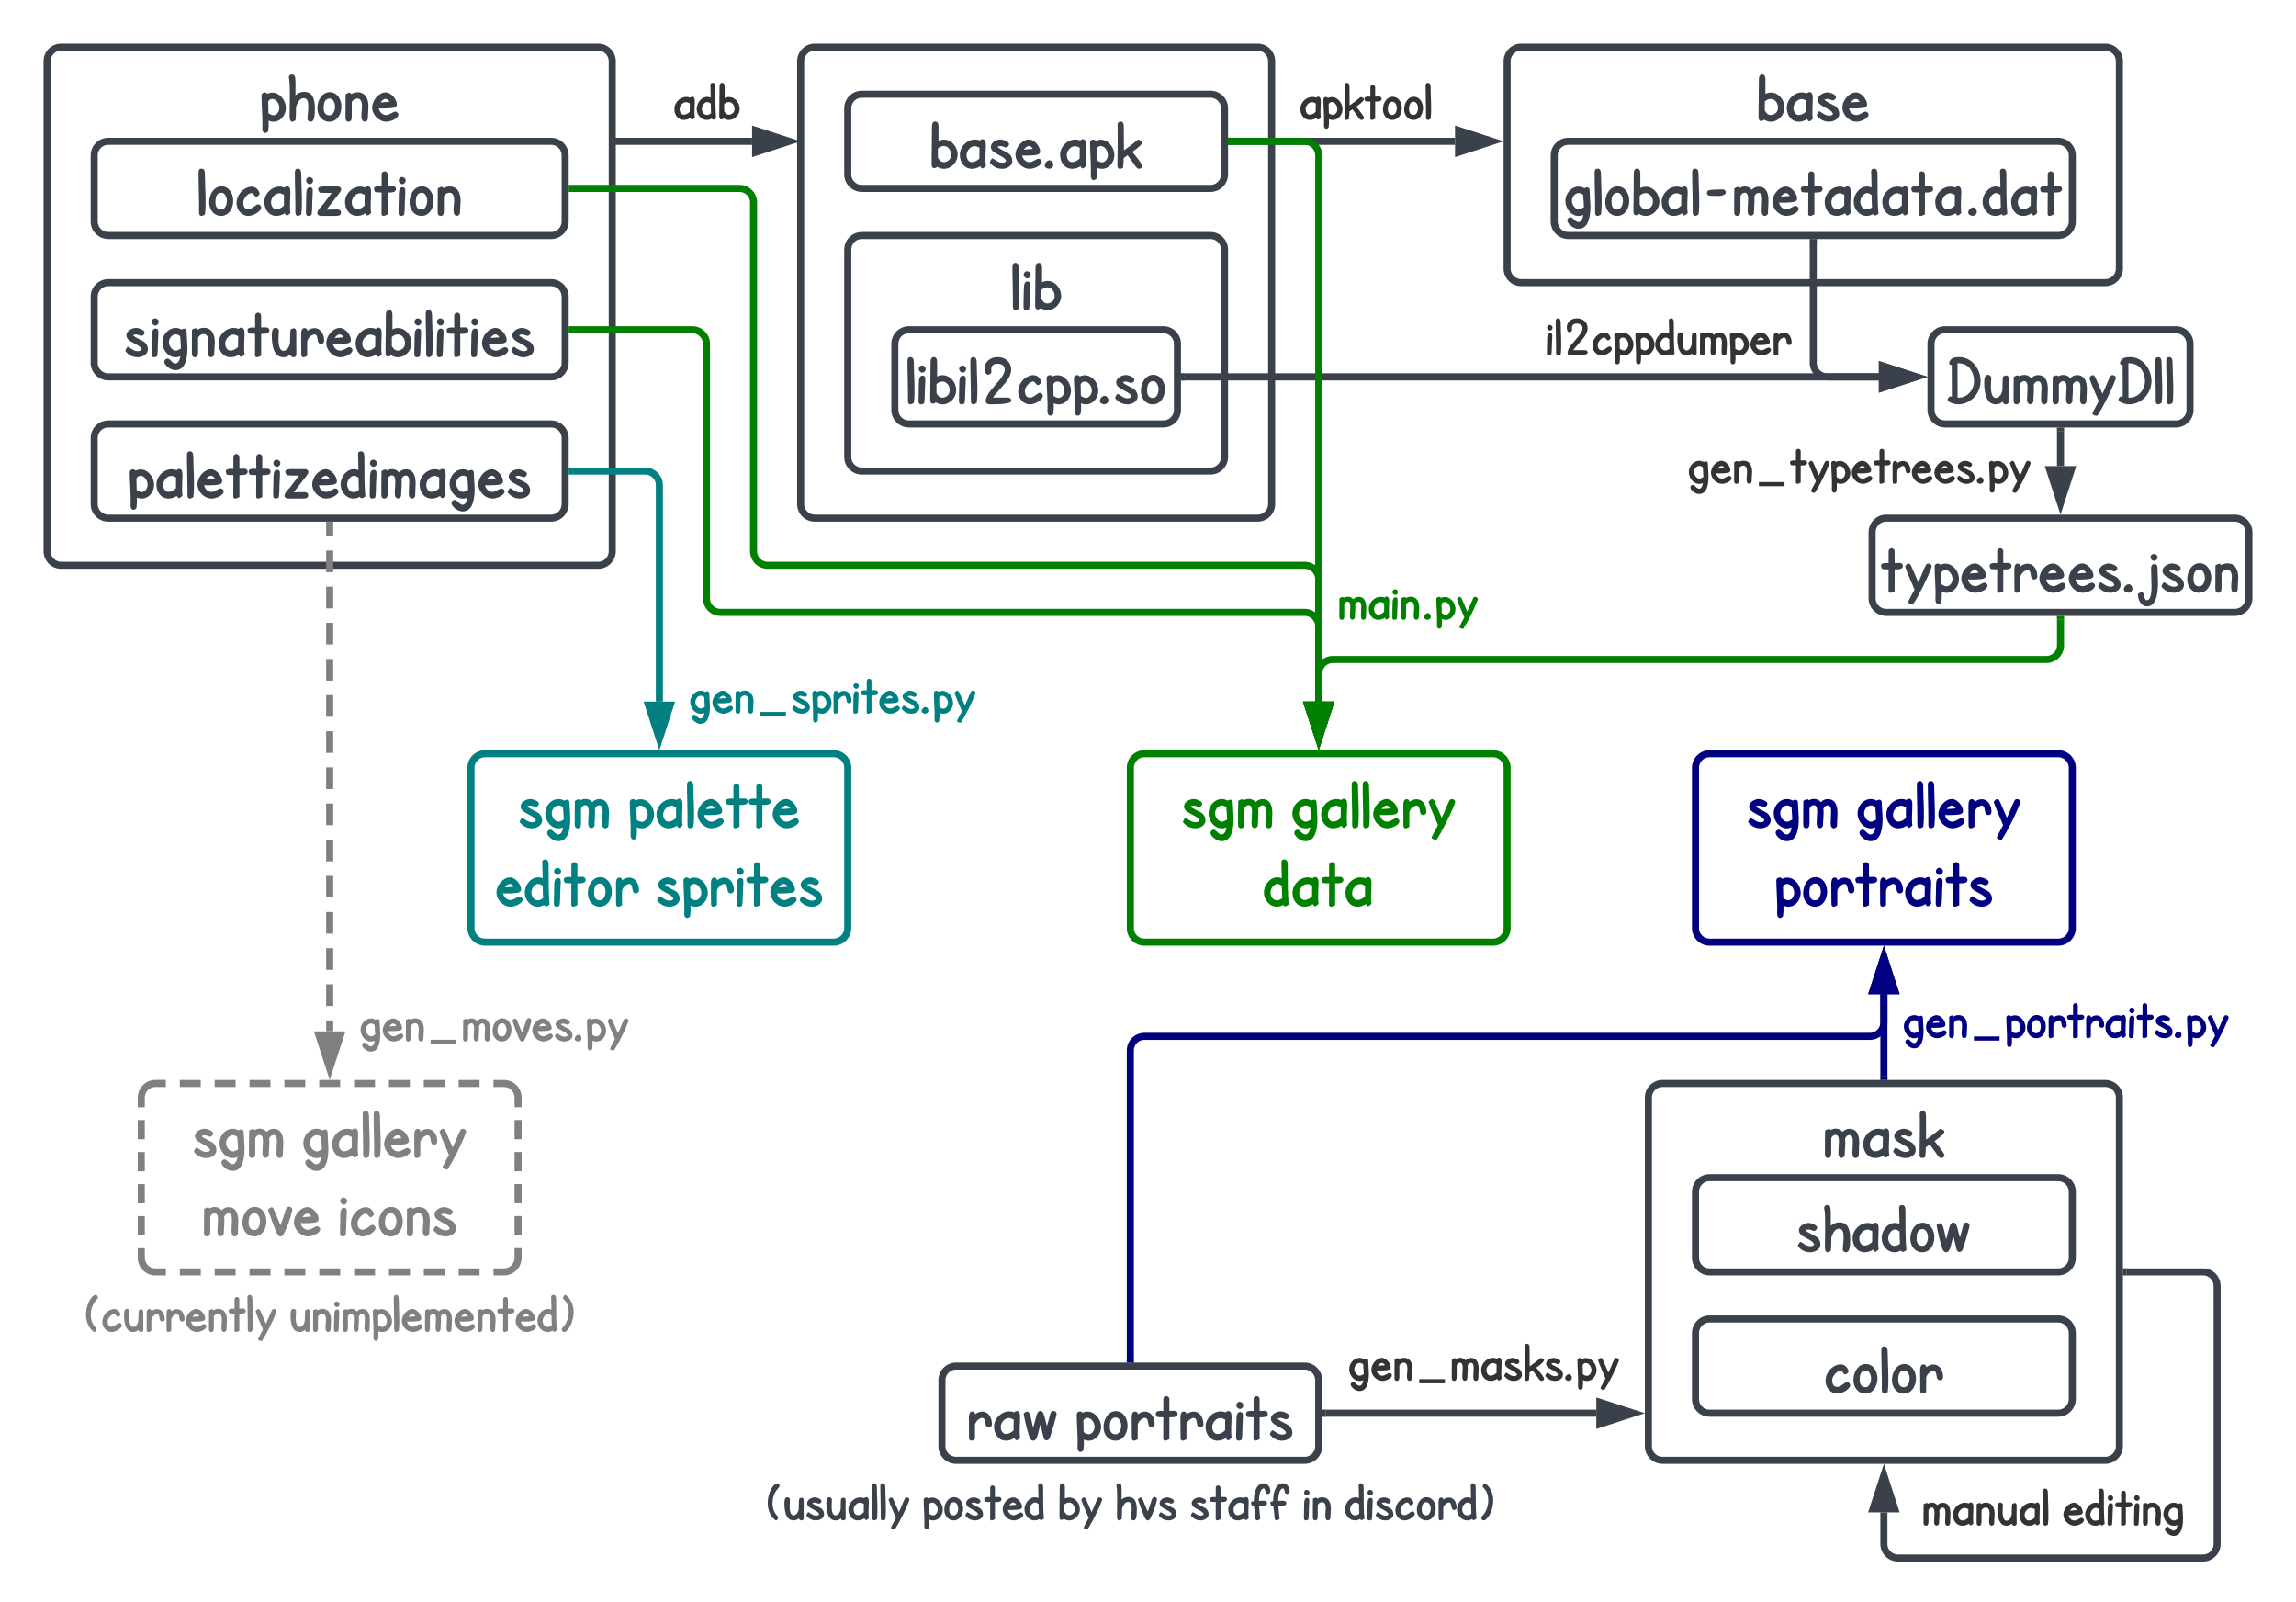 <svg xmlns="http://www.w3.org/2000/svg" xmlns:xlink="http://www.w3.org/1999/xlink" xmlns:lucid="lucid" width="975" height="680"><g transform="translate(-60 -60)" lucid:page-tab-id="0_0"><path d="M0 0h1760v1360H0z" fill="#fff"/><path d="M80 86a6 6 0 0 1 6-6h228a6 6 0 0 1 6 6v208a6 6 0 0 1-6 6H86a6 6 0 0 1-6-6z" stroke="#3a414a" stroke-width="3" fill="#fff"/><use xlink:href="#a" transform="matrix(1,0,0,1,85,85) translate(85.131 26.195)"/><path d="M100 126a6 6 0 0 1 6-6h188a6 6 0 0 1 6 6v28a6 6 0 0 1-6 6H106a6 6 0 0 1-6-6z" stroke="#3a414a" stroke-width="3" fill="#fff"/><use xlink:href="#b" transform="matrix(1,0,0,1,105,125) translate(38.471 26.195)"/><path d="M100 186a6 6 0 0 1 6-6h188a6 6 0 0 1 6 6v28a6 6 0 0 1-6 6H106a6 6 0 0 1-6-6z" stroke="#3a414a" stroke-width="3" fill="#fff"/><use xlink:href="#c" transform="matrix(1,0,0,1,105,185) translate(7.621 26.195)"/><path d="M100 246a6 6 0 0 1 6-6h188a6 6 0 0 1 6 6v28a6 6 0 0 1-6 6H106a6 6 0 0 1-6-6z" stroke="#3a414a" stroke-width="3" fill="#fff"/><use xlink:href="#d" transform="matrix(1,0,0,1,105,245) translate(9.173 26.195)"/><path d="M321.5 120h57.88M321.54 120H320" stroke="#3a414a" stroke-width="3" fill="none"/><path d="M395.15 120l-14.27 4.64v-9.28z" stroke="#3a414a" stroke-width="3" fill="#3a414a"/><use xlink:href="#e" transform="matrix(1,0,0,1,345.862,90.403) translate(0.005 20.15)"/><path d="M400 86a6 6 0 0 1 6-6h188a6 6 0 0 1 6 6v188a6 6 0 0 1-6 6H406a6 6 0 0 1-6-6z" stroke="#3a414a" stroke-width="3" fill="#fff"/><path d="M420 106a6 6 0 0 1 6-6h148a6 6 0 0 1 6 6v28a6 6 0 0 1-6 6H426a6 6 0 0 1-6-6z" stroke="#3a414a" stroke-width="3" fill="#fff"/><use xlink:href="#f" transform="matrix(1,0,0,1,425,105) translate(29.65 26.195)"/><path d="M420 166a6 6 0 0 1 6-6h148a6 6 0 0 1 6 6v88a6 6 0 0 1-6 6H426a6 6 0 0 1-6-6z" stroke="#3a414a" stroke-width="3" fill="#fff"/><use xlink:href="#g" transform="matrix(1,0,0,1,425,165) translate(64.082 26.195)"/><path d="M440 206a6 6 0 0 1 6-6h108a6 6 0 0 1 6 6v28a6 6 0 0 1-6 6H446a6 6 0 0 1-6-6z" stroke="#3a414a" stroke-width="3" fill="#fff"/><use xlink:href="#h" transform="matrix(1,0,0,1,445,205) translate(-0.486 26.195)"/><path d="M700 86a6 6 0 0 1 6-6h248a6 6 0 0 1 6 6v88a6 6 0 0 1-6 6H706a6 6 0 0 1-6-6z" stroke="#3a414a" stroke-width="3" fill="#fff"/><use xlink:href="#i" transform="matrix(1,0,0,1,705,85) translate(100.801 26.195)"/><path d="M720 126a6 6 0 0 1 6-6h208a6 6 0 0 1 6 6v28a6 6 0 0 1-6 6H726a6 6 0 0 1-6-6z" stroke="#3a414a" stroke-width="3" fill="#fff"/><use xlink:href="#j" transform="matrix(1,0,0,1,725,125) translate(-0.872 26.195)"/><path d="M880 206a6 6 0 0 1 6-6h98a6 6 0 0 1 6 6v28a6 6 0 0 1-6 6h-98a6 6 0 0 1-6-6z" stroke="#3a414a" stroke-width="3" fill="#fff"/><use xlink:href="#k" transform="matrix(1,0,0,1,885,205) translate(1.285 26.195)"/><path d="M583 120h94.88" stroke="#3a414a" stroke-width="3" fill="none"/><path d="M583.04 121.5h-1.54v-3h1.54z" stroke="#3a414a" stroke-width=".05" fill="#3a414a"/><path d="M693.65 120l-14.27 4.64v-9.28z" stroke="#3a414a" stroke-width="3" fill="#3a414a"/><use xlink:href="#l" transform="matrix(1,0,0,1,611.691,90.403) translate(0.005 20.15)"/><path d="M857.88 221.5H563v-3h294.88z" stroke="#3a414a" stroke-width=".05" fill="#3a414a"/><path d="M563.04 221.5h-1.54v-3h1.54z" fill="#3a414a"/><path d="M563.06 221.53h-1.58v-3.06h1.58zm-1.53-3v2.94H563v-2.94z" stroke="#3a414a" stroke-width=".05" fill="#3a414a"/><path d="M873.65 220l-14.27 4.63v-9.26z" fill="#3a414a"/><path d="M878.5 220l-20.62 6.7v-13.4zm-17.62 2.57l7.9-2.57-7.9-2.57z" stroke="#3a414a" stroke-width=".05" fill="#3a414a"/><use xlink:href="#m" transform="matrix(1,0,0,1,703.657,207.202) translate(0.005 20.15)"/><use xlink:href="#n" transform="matrix(1,0,0,1,716.214,190.403) translate(0.005 20.15)"/><path d="M830 163v51a6 6 0 0 0 6 6h21.88" stroke="#3a414a" stroke-width="3" fill="none"/><path d="M831.5 163.04h-3v-1.54h3z" stroke="#3a414a" stroke-width=".05" fill="#3a414a"/><path d="M873.65 220l-14.27 4.63v-9.26z" stroke="#3a414a" stroke-width="3" fill="#3a414a"/><path d="M935 243v14.88" stroke="#3a414a" stroke-width="3" fill="none"/><path d="M936.5 243.04h-3v-1.54h3z" stroke="#3a414a" stroke-width=".05" fill="#3a414a"/><path d="M935 273.65l-4.63-14.27h9.26z" stroke="#3a414a" stroke-width="3" fill="#3a414a"/><use xlink:href="#o" transform="matrix(1,0,0,1,776.683,244.901) translate(0.005 20.15)"/><path d="M855 286a6 6 0 0 1 6-6h148a6 6 0 0 1 6 6v28a6 6 0 0 1-6 6H861a6 6 0 0 1-6-6z" stroke="#3a414a" stroke-width="3" fill="#fff"/><use xlink:href="#p" transform="matrix(1,0,0,1,860,285) translate(-1.419 26.195)"/><path d="M935 323v11a6 6 0 0 1-6 6H626a6 6 0 0 0-6 6v11.88" stroke="green" stroke-width="3" fill="none"/><path d="M936.5 323.04h-3v-1.54h3z" stroke="green" stroke-width=".05" fill="green"/><path d="M620 373.65l-4.63-14.27h9.26z" stroke="green" stroke-width="3" fill="green"/><path d="M583 120h31a6 6 0 0 1 6 6v231.88" stroke="green" stroke-width="3" fill="none"/><path d="M583.04 121.5h-1.54v-3h1.54z" stroke="green" stroke-width=".05" fill="green"/><path d="M620 373.65l-4.63-14.27h9.26z" stroke="green" stroke-width="3" fill="green"/><use xlink:href="#q" transform="matrix(1,0,0,1,628,302.637) translate(0.005 20.15)"/><path d="M303 140h71a6 6 0 0 1 6 6v148a6 6 0 0 0 6 6h228a6 6 0 0 1 6 6v51.88" stroke="green" stroke-width="3" fill="none"/><path d="M303.04 141.5h-1.54v-3h1.54z" stroke="green" stroke-width=".05" fill="green"/><path d="M620 373.65l-4.63-14.27h9.26z" stroke="green" stroke-width="3" fill="green"/><path d="M303 200h51a6 6 0 0 1 6 6v108a6 6 0 0 0 6 6h248a6 6 0 0 1 6 6v31.88" stroke="green" stroke-width="3" fill="none"/><path d="M303.04 201.5h-1.54v-3h1.54z" stroke="green" stroke-width=".05" fill="green"/><path d="M620 373.65l-4.63-14.27h9.26z" stroke="green" stroke-width="3" fill="green"/><path d="M303 260h31a6 6 0 0 1 6 6v91.88" stroke="teal" stroke-width="3" fill="none"/><path d="M303.04 261.5h-1.54v-3h1.54z" stroke="teal" stroke-width=".05" fill="teal"/><path d="M340 373.65l-4.63-14.27h9.26z" stroke="teal" stroke-width="3" fill="teal"/><use xlink:href="#r" transform="matrix(1,0,0,1,352.635,342.505) translate(0.005 20.15)"/><path d="M540 386a6 6 0 0 1 6-6h148a6 6 0 0 1 6 6v68a6 6 0 0 1-6 6H546a6 6 0 0 1-6-6z" stroke="green" stroke-width="3" fill="#fff"/><use xlink:href="#s" transform="matrix(1,0,0,1,545,385) translate(16.736 26.195)"/><use xlink:href="#t" transform="matrix(1,0,0,1,545,385) translate(63.2 26.195)"/><use xlink:href="#u" transform="matrix(1,0,0,1,545,385) translate(51.528 59.47)"/><path d="M260 386a6 6 0 0 1 6-6h148a6 6 0 0 1 6 6v68a6 6 0 0 1-6 6H266a6 6 0 0 1-6-6z" stroke="teal" stroke-width="3" fill="#fff"/><use xlink:href="#v" transform="matrix(1,0,0,1,265,385) translate(15.057 26.195)"/><use xlink:href="#w" transform="matrix(1,0,0,1,265,385) translate(61.522 26.195)"/><use xlink:href="#x" transform="matrix(1,0,0,1,265,385) translate(5.183 59.47)"/><use xlink:href="#y" transform="matrix(1,0,0,1,265,385) translate(73.455 59.47)"/><path d="M460 646a6 6 0 0 1 6-6h148a6 6 0 0 1 6 6v28a6 6 0 0 1-6 6H466a6 6 0 0 1-6-6z" stroke="#3a414a" stroke-width="3" fill="#fff"/><use xlink:href="#z" transform="matrix(1,0,0,1,465,645) translate(5.5 26.195)"/><use xlink:href="#A" transform="matrix(1,0,0,1,465,645) translate(51.316 26.195)"/><path d="M623 660h114.88" stroke="#3a414a" stroke-width="3" fill="none"/><path d="M623.04 661.5h-1.54v-3h1.54z" stroke="#3a414a" stroke-width=".05" fill="#3a414a"/><path d="M753.65 660l-14.27 4.63v-9.26z" stroke="#3a414a" stroke-width="3" fill="#3a414a"/><use xlink:href="#B" transform="matrix(1,0,0,1,632.459,625.768) translate(0.005 20.15)"/><path d="M760 526a6 6 0 0 1 6-6h188a6 6 0 0 1 6 6v148a6 6 0 0 1-6 6H766a6 6 0 0 1-6-6z" stroke="#3a414a" stroke-width="3" fill="#fff"/><use xlink:href="#C" transform="matrix(1,0,0,1,765,525) translate(69.01 26.195)"/><path d="M780 566a6 6 0 0 1 6-6h148a6 6 0 0 1 6 6v28a6 6 0 0 1-6 6H786a6 6 0 0 1-6-6z" stroke="#3a414a" stroke-width="3" fill="#fff"/><use xlink:href="#D" transform="matrix(1,0,0,1,785,565) translate(37.852 26.195)"/><path d="M780 626a6 6 0 0 1 6-6h148a6 6 0 0 1 6 6v28a6 6 0 0 1-6 6H786a6 6 0 0 1-6-6z" stroke="#3a414a" stroke-width="3" fill="#fff"/><use xlink:href="#E" transform="matrix(1,0,0,1,785,625) translate(49.595 26.195)"/><path d="M963 600h32.5a6 6 0 0 1 6 6v109.5a6 6 0 0 1-6 6H866a6 6 0 0 1-6-6v-13.38" stroke="#3a414a" stroke-width="3" fill="none"/><path d="M963.04 601.5h-1.54v-3h1.54z" stroke="#3a414a" stroke-width=".05" fill="#3a414a"/><path d="M860 686.35l4.63 14.27h-9.26z" stroke="#3a414a" stroke-width="3" fill="#3a414a"/><use xlink:href="#F" transform="matrix(1,0,0,1,876.072,687.268) translate(0.005 20.15)"/><use xlink:href="#G" transform="matrix(1,0,0,1,876.072,687.268) translate(59.64 20.15)"/><path d="M860 517v-34.88" stroke="navy" stroke-width="3" fill="none"/><path d="M861.5 518.5h-3v-1.54h3z" stroke="navy" stroke-width=".05" fill="navy"/><path d="M860 466.35l4.63 14.27h-9.26z" stroke="navy" stroke-width="3" fill="navy"/><use xlink:href="#H" transform="matrix(1,0,0,1,868,480.263) translate(0.005 20.15)"/><path d="M540 637V506a6 6 0 0 1 6-6h308a6 6 0 0 0 6-6v-11.88" stroke="navy" stroke-width="3" fill="none"/><path d="M541.5 638.5h-3v-1.54h3z" stroke="navy" stroke-width=".05" fill="navy"/><path d="M860 466.35l4.63 14.27h-9.26z" stroke="navy" stroke-width="3" fill="navy"/><path d="M780 386a6 6 0 0 1 6-6h148a6 6 0 0 1 6 6v68a6 6 0 0 1-6 6H786a6 6 0 0 1-6-6z" stroke="navy" stroke-width="3" fill="#fff"/><use xlink:href="#I" transform="matrix(1,0,0,1,785,385) translate(16.736 26.195)"/><use xlink:href="#J" transform="matrix(1,0,0,1,785,385) translate(63.2 26.195)"/><use xlink:href="#K" transform="matrix(1,0,0,1,785,385) translate(28.408 59.47)"/><path d="M200 283v4.6m0 6.14v9.2m0 6.15v9.2m0 6.14v9.2m0 6.15v9.2m0 6.14v9.2m0 6.15v9.2m0 6.13v9.22m0 6.13v9.2m0 6.15v9.2m0 6.15v9.2m0 6.15v9.2m0 6.15v9.2m0 6.15v9.2m0 6.15v4.6" stroke="gray" stroke-width="3" fill="none"/><path d="M201.5 283.04h-3v-1.54h3z" stroke="gray" stroke-width=".05" fill="gray"/><path d="M200 513.65l-4.63-14.27h9.26z" stroke="gray" stroke-width="3" fill="gray"/><g><use xlink:href="#L" transform="matrix(1,0,0,1,212.635,481.66) translate(0.005 20.15)"/></g><path d="M120 526a6 6 0 0 1 6-6h148a6 6 0 0 1 6 6v68a6 6 0 0 1-6 6H126a6 6 0 0 1-6-6z" fill="#fff"/><path d="M136.36 520h8.88m5.92 0h8.88m5.92 0h8.88m5.92 0h8.88m5.92 0h8.88m5.92 0h8.88m5.92 0h8.88m5.92 0h8.88m5.92 0h8.88m5.92 0H274l.94.07.9.22.88.35.8.5.72.6.6.72.5.8.37.88.23.9.07.95v4.08m0 5.44v8.16m0 5.44v8.16m0 5.44v8.16m0 5.44v8.16m0 5.44V594l-.07.94-.22.9-.35.88-.5.8-.6.72-.72.6-.8.5-.88.37-.9.23-.95.07h-4.44m-5.92 0h-8.88m-5.92 0h-8.88m-5.92 0h-8.88m-5.92 0h-8.88m-5.92 0h-8.88m-5.92 0h-8.88m-5.92 0h-8.88m-5.92 0h-8.88m-5.92 0h-8.88m-5.92 0H126l-.94-.07-.9-.22-.88-.35-.8-.5-.72-.6-.6-.72-.5-.8-.37-.88-.23-.9-.07-.95v-4.08m0-5.44v-8.16m0-5.44v-8.16m0-5.44v-8.16m0-5.44v-8.16m0-5.44V526l.07-.94.22-.9.35-.88.5-.8.6-.72.72-.6.8-.5.88-.37.9-.23.95-.07h4.44" stroke="gray" stroke-width="3" fill="none"/><g><use xlink:href="#M" transform="matrix(1,0,0,1,125,525) translate(16.736 26.195)"/><use xlink:href="#N" transform="matrix(1,0,0,1,125,525) translate(63.2 26.195)"/><use xlink:href="#O" transform="matrix(1,0,0,1,125,525) translate(20.678 59.47)"/><use xlink:href="#P" transform="matrix(1,0,0,1,125,525) translate(78.512 59.47)"/></g><path d="M80 606a6 6 0 0 1 6-6h228a6 6 0 0 1 6 6v28a6 6 0 0 1-6 6H86a6 6 0 0 1-6-6z" stroke="#000" stroke-opacity="0" fill="#fff" fill-opacity="0"/><g><use xlink:href="#Q" transform="matrix(1,0,0,1,85,605) translate(10.448 20.15)"/><use xlink:href="#R" transform="matrix(1,0,0,1,85,605) translate(97.742 20.15)"/></g><path d="M360 686a6 6 0 0 1 6-6h348a6 6 0 0 1 6 6v28a6 6 0 0 1-6 6H366a6 6 0 0 1-6-6z" stroke="#000" stroke-opacity="0" fill="#fff" fill-opacity="0"/><g><use xlink:href="#S" transform="matrix(1,0,0,1,365,685) translate(19.944 20.15)"/><use xlink:href="#T" transform="matrix(1,0,0,1,365,685) translate(86.523 20.15)"/><use xlink:href="#U" transform="matrix(1,0,0,1,365,685) translate(144.141 20.15)"/><use xlink:href="#V" transform="matrix(1,0,0,1,365,685) translate(168.359 20.15)"/><use xlink:href="#W" transform="matrix(1,0,0,1,365,685) translate(200.239 20.15)"/><use xlink:href="#X" transform="matrix(1,0,0,1,365,685) translate(248.025 20.15)"/><use xlink:href="#Y" transform="matrix(1,0,0,1,365,685) translate(265.972 20.15)"/></g><defs><path fill="#3a414a" d="M241-811c290-144 563 150 563 427 0 269-245 510-522 386 3 148 1 204-14 321-81 99-190 62-178-113 16-227-25-734-25-971 0-93 132-125 176-50zm191 649c100 0 176-118 176-222 0-126-96-273-217-273-53 0-94 27-123 80 5 119 8 237 8 352 56 42 108 63 156 63" id="Z"/><path fill="#3a414a" d="M529-872c255 0 326 211 326 503 0 146-10 253-32 320-18 56-52 83-99 83-53 0-95-41-94-94 4-187 101-621-111-619-95 0-163 74-220 216-24 59-14 117-17 192-3 89-6 176-14 261-41 29-77 44-108 44-45 0-71-81-71-130 2-345 13-664 1-1005-5-133-25-201-25-206-1-52 39-92 90-92 54 0 94 31 103 97 19 137 4 374 7 532 83-68 171-102 264-102" id="aa"/><path fill="#3a414a" d="M425-862c217 0 353 210 353 439 0 240-138 457-368 457C191 34 49-155 49-377c0-243 145-485 376-485zm-9 703c111 0 169-142 169-264 0-111-61-246-162-246-123 0-184 93-184 278 0 155 59 232 177 232" id="ab"/><path fill="#3a414a" d="M432-858c231 0 331 186 331 435 0 67-21 291-19 358 2 50-44 98-94 97-161-3-83-317-83-459 0-161-47-242-140-242-73 0-130 35-171 106v447c0 100-32 150-97 150C98 34 67-4 67-80c-2-279 3-404 3-720 48-30 87-45 116-45 27 0 46 14 56 41 59-36 123-54 190-54" id="ac"/><path fill="#3a414a" d="M741-273c50-2 102 44 100 94 0 19-8 40-25 63C764-40 600 34 473 34 251 34 46-175 46-396c0-217 200-459 413-459 160 0 336 211 336 369 0 44-28 73-82 92-62 22-312 32-464 24 15 104 106 205 224 203 39 0 88-18 149-53s100-53 119-53zM572-570c-76-133-187-104-270 20 39-1 129-7 270-20" id="ad"/><g id="a"><use transform="matrix(0.014,0,0,0.014,0,0)" xlink:href="#Z"/><use transform="matrix(0.014,0,0,0.014,11.609,0)" xlink:href="#aa"/><use transform="matrix(0.014,0,0,0.014,23.966,0)" xlink:href="#ab"/><use transform="matrix(0.014,0,0,0.014,35.66,0)" xlink:href="#ac"/><use transform="matrix(0.014,0,0,0.014,47.269,0)" xlink:href="#ad"/></g><path fill="#3a414a" d="M253-1232c0 339 47 894 1 1220C165 56 70 64 75-94c7-254-17-925-15-1193 0-75 31-112 92-112 67 0 101 56 101 167" id="ae"/><path fill="#3a414a" d="M693-317c70-2 127 82 85 150C718-70 552 31 404 34 201 38 40-151 44-358c4-212 146-388 302-458 115-51 232-54 316 28 45 43 73 95 84 157-37 55-72 83-106 83-41 12-94-120-135-109-108-10-258 167-258 275 0 142 52 213 157 213 43 0 97-25 163-74s108-74 126-74" id="af"/><path fill="#3a414a" d="M836-686c0 187-30 463 2 630-71 75-129 122-171 10-82 53-167 80-256 80C187 34 46-160 46-393c0-281 308-555 614-431 19-27 45-40 76-40 67 0 100 59 100 178zM249-382c0 105 58 213 157 213 80 0 157-36 232-109 3-73 4-181 4-326 1 1-110-58-139-48-132-6-254 139-254 270" id="ag"/><path fill="#3a414a" d="M166-1145c59 0 114 47 114 107 0 55-45 110-101 110S68-983 68-1038c0-54 42-107 98-107zm102 399c0 47 1 108-5 186-18 245-2 393-31 567C152 48 64 53 63-55c-3-213 9-280 9-561 0-147 36-220 109-220 58 0 87 30 87 90" id="ah"/><path fill="#3a414a" d="M691-857c49-1 98 48 92 96-8 63-118 182-179 264-58 77-145 191-266 342 129-5 230-7 305-7 90 0 135 33 135 99 0 65-49 97-148 97H191C104 34 61 5 61-53c0-96 127-202 181-271 59-74 142-188 255-338-201 0-323-3-367-9-53-74-79-156 24-177 117-24 334-5 537-9" id="ai"/><path fill="#3a414a" d="M584-872c50 0 94 39 94 90 0 53-31 85-94 98-29 6-81 10-156 10v662c-58 31-101 46-128 46-39 0-59-22-59-65 2-210 3-252 3-645-82 0-147-4-195-12-65-109-48-182 122-181 13-1 61 4 73 4v-364c-1-48 42-89 91-89 47 0 92 41 92 89v359c43-1 96-2 157-2" id="aj"/><g id="b"><use transform="matrix(0.014,0,0,0.014,0,0)" xlink:href="#ae"/><use transform="matrix(0.014,0,0,0.014,4.669,0)" xlink:href="#ab"/><use transform="matrix(0.014,0,0,0.014,16.363,0)" xlink:href="#af"/><use transform="matrix(0.014,0,0,0.014,28.141,0)" xlink:href="#ag"/><use transform="matrix(0.014,0,0,0.014,40.907,0)" xlink:href="#ae"/><use transform="matrix(0.014,0,0,0.014,45.576,0)" xlink:href="#ah"/><use transform="matrix(0.014,0,0,0.014,50.443,0)" xlink:href="#ai"/><use transform="matrix(0.014,0,0,0.014,62.405,0)" xlink:href="#ag"/><use transform="matrix(0.014,0,0,0.014,75.17,0)" xlink:href="#aj"/><use transform="matrix(0.014,0,0,0.014,84.889,0)" xlink:href="#ah"/><use transform="matrix(0.014,0,0,0.014,89.756,0)" xlink:href="#ab"/><use transform="matrix(0.014,0,0,0.014,101.45,0)" xlink:href="#ac"/></g><path fill="#3a414a" d="M531-614c-33 0-117-43-150-43-49 0-84 9-103 26 45 67 311 167 362 220 54 56 87 121 87 208C727-59 571 34 418 34 267 34 142-29 43-154c7-41 48-130 87-128 2 0 37 22 104 66s127 66 179 66c66 0 107-17 123-50-5-45-48-90-128-136-72-41-147-78-217-121-80-49-116-111-116-174 0-130 162-224 297-224 79 0 256 66 256 140 0 50-47 101-97 101" id="ak"/><path fill="#3a414a" d="M783-642c0 71 21 306 21 377 0 460-121 690-364 690-136 0-280-109-327-207-34-72 20-145 90-143 27 0 63 24 107 73C435 286 558 226 587 5 297 130 44-148 44-418c0-291 294-545 577-389 67-39 142-43 157 48 3 17 5 56 5 117zM242-423c0 121 98 257 214 257 26 0 76-21 150-63-1-66-9-190-22-372-40-39-84-59-133-59-116 0-209 122-209 237" id="al"/><path fill="#3a414a" d="M800-724c-3 222-2 446 2 668 1 51-39 90-90 90-53 0-84-27-94-82-63 55-132 82-207 82C174 34 56-189 56-635c0-150 38-225 113-225 56 0 102 41 102 97 0 43-12 196-12 239 0 243 51 364 154 364 106 0 187-142 196-250 5-64-2-333 21-399 87-53 172-58 170 85" id="am"/><path fill="#3a414a" d="M468-848c193 0 298 180 298 385 0 53-38 94-92 94-48 0-81-25-95-75-20-75-16-213-105-213-95 0-223 127-223 222v425c-45 29-84 44-116 44-42 0-63-31-63-92 0-166-4-210-4-604 0-125 33-188 99-188 53 0 83 27 91 82 68-53 138-80 210-80" id="an"/><path fill="#3a414a" d="M278-811c294-144 579 123 579 418 0 299-339 549-616 366-83 66-173 65-173-86 0-212 12-919 11-1131 0-103 33-155 100-155 66 0 99 51 99 153v435zm171 645c137-23 210-103 210-233 0-131-92-258-217-258-67 0-128 26-183 78v274c52 87 83 131 190 139" id="ao"/><g id="c"><use transform="matrix(0.014,0,0,0.014,0,0)" xlink:href="#ak"/><use transform="matrix(0.014,0,0,0.014,10.862,0)" xlink:href="#ah"/><use transform="matrix(0.014,0,0,0.014,15.728,0)" xlink:href="#al"/><use transform="matrix(0.014,0,0,0.014,27.916,0)" xlink:href="#ac"/><use transform="matrix(0.014,0,0,0.014,39.525,0)" xlink:href="#ag"/><use transform="matrix(0.014,0,0,0.014,52.291,0)" xlink:href="#aj"/><use transform="matrix(0.014,0,0,0.014,62.01,0)" xlink:href="#am"/><use transform="matrix(0.014,0,0,0.014,74.31,0)" xlink:href="#an"/><use transform="matrix(0.014,0,0,0.014,85.284,0)" xlink:href="#ad"/><use transform="matrix(0.014,0,0,0.014,97.754,0)" xlink:href="#ag"/><use transform="matrix(0.014,0,0,0.014,110.139,0)" xlink:href="#ao"/><use transform="matrix(0.014,0,0,0.014,122.439,0)" xlink:href="#ah"/><use transform="matrix(0.014,0,0,0.014,127.306,0)" xlink:href="#ae"/><use transform="matrix(0.014,0,0,0.014,131.975,0)" xlink:href="#ah"/><use transform="matrix(0.014,0,0,0.014,136.841,0)" xlink:href="#aj"/><use transform="matrix(0.014,0,0,0.014,146.56,0)" xlink:href="#ah"/><use transform="matrix(0.014,0,0,0.014,151.427,0)" xlink:href="#ad"/><use transform="matrix(0.014,0,0,0.014,163.896,0)" xlink:href="#ak"/></g><path fill="#3a414a" d="M555-828c4-155-11-330-11-481 0-60 30-90 89-90 48 0 79 26 94 78 7 24 10 70 10 137 0 363-3 845 29 1153-44 35-82 53-114 53-23 0-40-14-53-42-61 36-127 54-196 54C185 34 15-173 15-393c0-266 251-557 540-435zM215-399c0 121 74 239 189 239 65 0 121-23 166-69-7-86-10-208-10-365-47-42-93-63-138-63-109 0-207 146-207 258" id="ap"/><path fill="#3a414a" d="M476-126c0-66 16-285 16-352 0-127-35-191-105-191-52 0-95 33-128 99v459c-1 97-34 145-99 145C99 34 68-4 68-80c-3-280 4-405 5-720 48-30 87-45 118-45 23 0 40 10 51 29 122-74 282-47 360 57 61-63 131-94 210-94 198 0 297 146 297 437 0 66-17 290-15 356 2 51-43 94-94 94-66 0-99-52-99-155 0-65 14-288 14-353 0-127-35-190-104-190-57 0-102 36-133 109 23 130-10 351-9 490 1 50-44 94-94 94-66 0-99-52-99-155" id="aq"/><g id="d"><use transform="matrix(0.014,0,0,0.014,0,0)" xlink:href="#Z"/><use transform="matrix(0.014,0,0,0.014,11.609,0)" xlink:href="#ag"/><use transform="matrix(0.014,0,0,0.014,24.375,0)" xlink:href="#ae"/><use transform="matrix(0.014,0,0,0.014,29.044,0)" xlink:href="#ad"/><use transform="matrix(0.014,0,0,0.014,41.514,0)" xlink:href="#aj"/><use transform="matrix(0.014,0,0,0.014,51.233,0)" xlink:href="#aj"/><use transform="matrix(0.014,0,0,0.014,60.952,0)" xlink:href="#ah"/><use transform="matrix(0.014,0,0,0.014,65.818,0)" xlink:href="#ai"/><use transform="matrix(0.014,0,0,0.014,77.78,0)" xlink:href="#ad"/><use transform="matrix(0.014,0,0,0.014,90.25,0)" xlink:href="#ap"/><use transform="matrix(0.014,0,0,0.014,101.943,0)" xlink:href="#ah"/><use transform="matrix(0.014,0,0,0.014,106.81,0)" xlink:href="#aq"/><use transform="matrix(0.014,0,0,0.014,123.37,0)" xlink:href="#ag"/><use transform="matrix(0.014,0,0,0.014,136.136,0)" xlink:href="#al"/><use transform="matrix(0.014,0,0,0.014,148.324,0)" xlink:href="#ad"/><use transform="matrix(0.014,0,0,0.014,160.793,0)" xlink:href="#ak"/></g><path fill="#333" d="M836-686c0 187-30 463 2 630-71 75-129 122-171 10-82 53-167 80-256 80C187 34 46-160 46-393c0-281 308-555 614-431 19-27 45-40 76-40 67 0 100 59 100 178zM249-382c0 105 58 213 157 213 80 0 157-36 232-109 3-73 4-181 4-326 1 1-110-58-139-48-132-6-254 139-254 270" id="ar"/><path fill="#333" d="M555-828c4-155-11-330-11-481 0-60 30-90 89-90 48 0 79 26 94 78 7 24 10 70 10 137 0 363-3 845 29 1153-44 35-82 53-114 53-23 0-40-14-53-42-61 36-127 54-196 54C185 34 15-173 15-393c0-266 251-557 540-435zM215-399c0 121 74 239 189 239 65 0 121-23 166-69-7-86-10-208-10-365-47-42-93-63-138-63-109 0-207 146-207 258" id="as"/><path fill="#333" d="M278-811c294-144 579 123 579 418 0 299-339 549-616 366-83 66-173 65-173-86 0-212 12-919 11-1131 0-103 33-155 100-155 66 0 99 51 99 153v435zm171 645c137-23 210-103 210-233 0-131-92-258-217-258-67 0-128 26-183 78v274c52 87 83 131 190 139" id="at"/><g id="e"><use transform="matrix(0.011,0,0,0.011,0,0)" xlink:href="#ar"/><use transform="matrix(0.011,0,0,0.011,9.82,0)" xlink:href="#as"/><use transform="matrix(0.011,0,0,0.011,18.815,0)" xlink:href="#at"/></g><path fill="#3a414a" d="M280-225c67 0 116 72 116 138 0 64-59 119-123 119-72 0-138-40-138-105 0-66 78-152 145-152" id="au"/><path fill="#3a414a" d="M686-850c46 2 135 38 135 80 0 54-100 151-300 292C722-235 823-93 823-53c0 50-50 88-98 87-73 0-134-118-172-172-51-72-109-152-176-239-23 16-62 44-118 85-2 114-9 213-22 297C157 49 68 54 68-58c0-305 17-812 5-1251-1-51 42-90 93-90 63 0 95 49 95 146 0 230 7 501 5 727 144-104 237-165 420-324" id="av"/><g id="f"><use transform="matrix(0.014,0,0,0.014,0,0)" xlink:href="#ao"/><use transform="matrix(0.014,0,0,0.014,12.3,0)" xlink:href="#ag"/><use transform="matrix(0.014,0,0,0.014,25.066,0)" xlink:href="#ak"/><use transform="matrix(0.014,0,0,0.014,35.928,0)" xlink:href="#ad"/><use transform="matrix(0.014,0,0,0.014,47.1,0)" xlink:href="#au"/><use transform="matrix(0.014,0,0,0.014,54.872,0)" xlink:href="#ag"/><use transform="matrix(0.014,0,0,0.014,67.299,0)" xlink:href="#Z"/><use transform="matrix(0.014,0,0,0.014,78.908,0)" xlink:href="#av"/></g><g id="g"><use transform="matrix(0.014,0,0,0.014,0,0)" xlink:href="#ae"/><use transform="matrix(0.014,0,0,0.014,4.669,0)" xlink:href="#ah"/><use transform="matrix(0.014,0,0,0.014,9.536,0)" xlink:href="#ao"/></g><path fill="#3a414a" d="M874-172c53 0 97 45 97 99C971-2 761 34 340 34 242 34 193 0 193-67c0-85 48-193 150-319 90-111 186-218 278-329 102-124 150-228 150-307 0-116-99-176-220-176-156 0-209 91-186 234 8 52-48 100-100 100-71 0-103-105-103-186 0-214 174-349 393-349 229 0 411 151 411 375 0 121-58 262-184 415-101 122-208 237-311 356-26 30-45 58-58 81h461" id="aw"/><g id="h"><use transform="matrix(0.014,0,0,0.014,0,0)" xlink:href="#ae"/><use transform="matrix(0.014,0,0,0.014,4.669,0)" xlink:href="#ah"/><use transform="matrix(0.014,0,0,0.014,9.536,0)" xlink:href="#ao"/><use transform="matrix(0.014,0,0,0.014,21.836,0)" xlink:href="#ah"/><use transform="matrix(0.014,0,0,0.014,26.702,0)" xlink:href="#ae"/><use transform="matrix(0.014,0,0,0.014,31.372,0)" xlink:href="#aw"/><use transform="matrix(0.014,0,0,0.014,47.241,0)" xlink:href="#af"/><use transform="matrix(0.014,0,0,0.014,59.019,0)" xlink:href="#Z"/><use transform="matrix(0.014,0,0,0.014,70.628,0)" xlink:href="#Z"/><use transform="matrix(0.014,0,0,0.014,80.643,0)" xlink:href="#au"/><use transform="matrix(0.014,0,0,0.014,88.416,0)" xlink:href="#ak"/><use transform="matrix(0.014,0,0,0.014,99.277,0)" xlink:href="#ab"/></g><g id="i"><use transform="matrix(0.014,0,0,0.014,0,0)" xlink:href="#ao"/><use transform="matrix(0.014,0,0,0.014,12.3,0)" xlink:href="#ag"/><use transform="matrix(0.014,0,0,0.014,25.066,0)" xlink:href="#ak"/><use transform="matrix(0.014,0,0,0.014,35.928,0)" xlink:href="#ad"/></g><path fill="#3a414a" d="M649-771c55-2 97 39 97 95 0 73-131 106-219 106-49 0-217-8-266-7-48 1-89-40-89-89 0-63 63-95 190-95 87 0 202-8 287-10" id="ax"/><g id="j"><use transform="matrix(0.014,0,0,0.014,0,0)" xlink:href="#al"/><use transform="matrix(0.014,0,0,0.014,12.188,0)" xlink:href="#ae"/><use transform="matrix(0.014,0,0,0.014,16.857,0)" xlink:href="#ab"/><use transform="matrix(0.014,0,0,0.014,28.55,0)" xlink:href="#ao"/><use transform="matrix(0.014,0,0,0.014,40.851,0)" xlink:href="#ag"/><use transform="matrix(0.014,0,0,0.014,53.617,0)" xlink:href="#ae"/><use transform="matrix(0.014,0,0,0.014,58.286,0)" xlink:href="#ax"/><use transform="matrix(0.014,0,0,0.014,71.334,0)" xlink:href="#aq"/><use transform="matrix(0.014,0,0,0.014,87.894,0)" xlink:href="#ad"/><use transform="matrix(0.014,0,0,0.014,100.363,0)" xlink:href="#aj"/><use transform="matrix(0.014,0,0,0.014,110.082,0)" xlink:href="#ag"/><use transform="matrix(0.014,0,0,0.014,122.848,0)" xlink:href="#ap"/><use transform="matrix(0.014,0,0,0.014,134.542,0)" xlink:href="#ag"/><use transform="matrix(0.014,0,0,0.014,147.308,0)" xlink:href="#aj"/><use transform="matrix(0.014,0,0,0.014,157.027,0)" xlink:href="#ag"/><use transform="matrix(0.014,0,0,0.014,169.793,0)" xlink:href="#au"/><use transform="matrix(0.014,0,0,0.014,177.565,0)" xlink:href="#ap"/><use transform="matrix(0.014,0,0,0.014,189.259,0)" xlink:href="#ag"/><use transform="matrix(0.014,0,0,0.014,202.025,0)" xlink:href="#aj"/></g><path fill="#3a414a" d="M411-1399c368 0 645 350 645 727 0 378-306 706-681 706-95 0-326-60-319-143 5-59 62-115 128-94-2-146-3-465-3-958-58 5-88-29-77-83 53-121 126-155 307-155zM358-169c284 19 504-231 500-510-3-195-93-378-215-458-76-49-171-76-288-76 2 233 3 581 3 1044" id="ay"/><path fill="#3a414a" d="M683-811c45-89 204-23 170 70C723-388 475 102 295 379c-62 7-148-23-150-70 0-14 63-137 190-370-52-145-206-460-286-707 72-102 138-124 192 0 58 134 146 340 208 481 110-218 131-319 234-524" id="az"/><g id="k"><use transform="matrix(0.014,0,0,0.014,0,0)" xlink:href="#ay"/><use transform="matrix(0.014,0,0,0.014,15.531,0)" xlink:href="#am"/><use transform="matrix(0.014,0,0,0.014,27.831,0)" xlink:href="#aq"/><use transform="matrix(0.014,0,0,0.014,44.391,0)" xlink:href="#aq"/><use transform="matrix(0.014,0,0,0.014,60.232,0)" xlink:href="#az"/><use transform="matrix(0.014,0,0,0.014,72.561,0)" xlink:href="#ay"/><use transform="matrix(0.014,0,0,0.014,88.091,0)" xlink:href="#ae"/><use transform="matrix(0.014,0,0,0.014,92.76,0)" xlink:href="#ae"/></g><path fill="#333" d="M241-811c290-144 563 150 563 427 0 269-245 510-522 386 3 148 1 204-14 321-81 99-190 62-178-113 16-227-25-734-25-971 0-93 132-125 176-50zm191 649c100 0 176-118 176-222 0-126-96-273-217-273-53 0-94 27-123 80 5 119 8 237 8 352 56 42 108 63 156 63" id="aA"/><path fill="#333" d="M686-850c46 2 135 38 135 80 0 54-100 151-300 292C722-235 823-93 823-53c0 50-50 88-98 87-73 0-134-118-172-172-51-72-109-152-176-239-23 16-62 44-118 85-2 114-9 213-22 297C157 49 68 54 68-58c0-305 17-812 5-1251-1-51 42-90 93-90 63 0 95 49 95 146 0 230 7 501 5 727 144-104 237-165 420-324" id="aB"/><path fill="#333" d="M584-872c50 0 94 39 94 90 0 53-31 85-94 98-29 6-81 10-156 10v662c-58 31-101 46-128 46-39 0-59-22-59-65 2-210 3-252 3-645-82 0-147-4-195-12-65-109-48-182 122-181 13-1 61 4 73 4v-364c-1-48 42-89 91-89 47 0 92 41 92 89v359c43-1 96-2 157-2" id="aC"/><path fill="#333" d="M425-862c217 0 353 210 353 439 0 240-138 457-368 457C191 34 49-155 49-377c0-243 145-485 376-485zm-9 703c111 0 169-142 169-264 0-111-61-246-162-246-123 0-184 93-184 278 0 155 59 232 177 232" id="aD"/><path fill="#333" d="M253-1232c0 339 47 894 1 1220C165 56 70 64 75-94c7-254-17-925-15-1193 0-75 31-112 92-112 67 0 101 56 101 167" id="aE"/><g id="l"><use transform="matrix(0.011,0,0,0.011,0,0)" xlink:href="#ar"/><use transform="matrix(0.011,0,0,0.011,9.559,0)" xlink:href="#aA"/><use transform="matrix(0.011,0,0,0.011,18.49,0)" xlink:href="#aB"/><use transform="matrix(0.011,0,0,0.011,27.561,0)" xlink:href="#aC"/><use transform="matrix(0.011,0,0,0.011,35.037,0)" xlink:href="#aD"/><use transform="matrix(0.011,0,0,0.011,44.032,0)" xlink:href="#aD"/><use transform="matrix(0.011,0,0,0.011,53.027,0)" xlink:href="#aE"/></g><path fill="#333" d="M166-1145c59 0 114 47 114 107 0 55-45 110-101 110S68-983 68-1038c0-54 42-107 98-107zm102 399c0 47 1 108-5 186-18 245-2 393-31 567C152 48 64 53 63-55c-3-213 9-280 9-561 0-147 36-220 109-220 58 0 87 30 87 90" id="aF"/><path fill="#333" d="M874-172c53 0 97 45 97 99C971-2 761 34 340 34 242 34 193 0 193-67c0-85 48-193 150-319 90-111 186-218 278-329 102-124 150-228 150-307 0-116-99-176-220-176-156 0-209 91-186 234 8 52-48 100-100 100-71 0-103-105-103-186 0-214 174-349 393-349 229 0 411 151 411 375 0 121-58 262-184 415-101 122-208 237-311 356-26 30-45 58-58 81h461" id="aG"/><path fill="#333" d="M693-317c70-2 127 82 85 150C718-70 552 31 404 34 201 38 40-151 44-358c4-212 146-388 302-458 115-51 232-54 316 28 45 43 73 95 84 157-37 55-72 83-106 83-41 12-94-120-135-109-108-10-258 167-258 275 0 142 52 213 157 213 43 0 97-25 163-74s108-74 126-74" id="aH"/><path fill="#333" d="M800-724c-3 222-2 446 2 668 1 51-39 90-90 90-53 0-84-27-94-82-63 55-132 82-207 82C174 34 56-189 56-635c0-150 38-225 113-225 56 0 102 41 102 97 0 43-12 196-12 239 0 243 51 364 154 364 106 0 187-142 196-250 5-64-2-333 21-399 87-53 172-58 170 85" id="aI"/><path fill="#333" d="M476-126c0-66 16-285 16-352 0-127-35-191-105-191-52 0-95 33-128 99v459c-1 97-34 145-99 145C99 34 68-4 68-80c-3-280 4-405 5-720 48-30 87-45 118-45 23 0 40 10 51 29 122-74 282-47 360 57 61-63 131-94 210-94 198 0 297 146 297 437 0 66-17 290-15 356 2 51-43 94-94 94-66 0-99-52-99-155 0-65 14-288 14-353 0-127-35-190-104-190-57 0-102 36-133 109 23 130-10 351-9 490 1 50-44 94-94 94-66 0-99-52-99-155" id="aJ"/><path fill="#333" d="M741-273c50-2 102 44 100 94 0 19-8 40-25 63C764-40 600 34 473 34 251 34 46-175 46-396c0-217 200-459 413-459 160 0 336 211 336 369 0 44-28 73-82 92-62 22-312 32-464 24 15 104 106 205 224 203 39 0 88-18 149-53s100-53 119-53zM572-570c-76-133-187-104-270 20 39-1 129-7 270-20" id="aK"/><path fill="#333" d="M468-848c193 0 298 180 298 385 0 53-38 94-92 94-48 0-81-25-95-75-20-75-16-213-105-213-95 0-223 127-223 222v425c-45 29-84 44-116 44-42 0-63-31-63-92 0-166-4-210-4-604 0-125 33-188 99-188 53 0 83 27 91 82 68-53 138-80 210-80" id="aL"/><g id="n"><use transform="matrix(0.011,0,0,0.011,0,0)" xlink:href="#aF"/><use transform="matrix(0.011,0,0,0.011,3.743,0)" xlink:href="#aE"/><use transform="matrix(0.011,0,0,0.011,7.335,0)" xlink:href="#aG"/><use transform="matrix(0.011,0,0,0.011,19.542,0)" xlink:href="#aH"/><use transform="matrix(0.011,0,0,0.011,28.602,0)" xlink:href="#aA"/><use transform="matrix(0.011,0,0,0.011,37.533,0)" xlink:href="#aA"/><use transform="matrix(0.011,0,0,0.011,46.463,0)" xlink:href="#as"/><use transform="matrix(0.011,0,0,0.011,55.458,0)" xlink:href="#aI"/><use transform="matrix(0.011,0,0,0.011,64.92,0)" xlink:href="#aJ"/><use transform="matrix(0.011,0,0,0.011,77.658,0)" xlink:href="#aA"/><use transform="matrix(0.011,0,0,0.011,86.589,0)" xlink:href="#aK"/><use transform="matrix(0.011,0,0,0.011,96.181,0)" xlink:href="#aL"/></g><path fill="#333" d="M783-642c0 71 21 306 21 377 0 460-121 690-364 690-136 0-280-109-327-207-34-72 20-145 90-143 27 0 63 24 107 73C435 286 558 226 587 5 297 130 44-148 44-418c0-291 294-545 577-389 67-39 142-43 157 48 3 17 5 56 5 117zM242-423c0 121 98 257 214 257 26 0 76-21 150-63-1-66-9-190-22-372-40-39-84-59-133-59-116 0-209 122-209 237" id="aM"/><path fill="#333" d="M432-858c231 0 331 186 331 435 0 67-21 291-19 358 2 50-44 98-94 97-161-3-83-317-83-459 0-161-47-242-140-242-73 0-130 35-171 106v447c0 100-32 150-97 150C98 34 67-4 67-80c-2-279 3-404 3-720 48-30 87-45 116-45 27 0 46 14 56 41 59-36 123-54 190-54" id="aN"/><path fill="#333" d="M1201 126H212V-34h989v160" id="aO"/><path fill="#333" d="M683-811c45-89 204-23 170 70C723-388 475 102 295 379c-62 7-148-23-150-70 0-14 63-137 190-370-52-145-206-460-286-707 72-102 138-124 192 0 58 134 146 340 208 481 110-218 131-319 234-524" id="aP"/><path fill="#333" d="M531-614c-33 0-117-43-150-43-49 0-84 9-103 26 45 67 311 167 362 220 54 56 87 121 87 208C727-59 571 34 418 34 267 34 142-29 43-154c7-41 48-130 87-128 2 0 37 22 104 66s127 66 179 66c66 0 107-17 123-50-5-45-48-90-128-136-72-41-147-78-217-121-80-49-116-111-116-174 0-130 162-224 297-224 79 0 256 66 256 140 0 50-47 101-97 101" id="aQ"/><path fill="#333" d="M280-225c67 0 116 72 116 138 0 64-59 119-123 119-72 0-138-40-138-105 0-66 78-152 145-152" id="aR"/><g id="o"><use transform="matrix(0.011,0,0,0.011,0,0)" xlink:href="#aM"/><use transform="matrix(0.011,0,0,0.011,9.375,0)" xlink:href="#aK"/><use transform="matrix(0.011,0,0,0.011,18.967,0)" xlink:href="#aN"/><use transform="matrix(0.011,0,0,0.011,27.897,0)" xlink:href="#aO"/><use transform="matrix(0.011,0,0,0.011,43.273,0)" xlink:href="#aC"/><use transform="matrix(0.011,0,0,0.011,50.749,0)" xlink:href="#aP"/><use transform="matrix(0.011,0,0,0.011,60.232,0)" xlink:href="#aA"/><use transform="matrix(0.011,0,0,0.011,69.162,0)" xlink:href="#aK"/><use transform="matrix(0.011,0,0,0.011,78.754,0)" xlink:href="#aC"/><use transform="matrix(0.011,0,0,0.011,86.23,0)" xlink:href="#aL"/><use transform="matrix(0.011,0,0,0.011,94.672,0)" xlink:href="#aK"/><use transform="matrix(0.011,0,0,0.011,104.264,0)" xlink:href="#aK"/><use transform="matrix(0.011,0,0,0.011,113.856,0)" xlink:href="#aQ"/><use transform="matrix(0.011,0,0,0.011,121.289,0)" xlink:href="#aR"/><use transform="matrix(0.011,0,0,0.011,127.268,0)" xlink:href="#aA"/><use transform="matrix(0.011,0,0,0.011,136.198,0)" xlink:href="#aP"/></g><path fill="#3a414a" d="M488-1143c62 0 116 46 116 109 0 53-54 100-107 100-60 0-108-53-108-112 0-53 46-97 99-97zm113 428c0 96 19 411 15 507-6 157-22 294-58 406-53 168-150 249-275 249C108 447 3 254 7 67c43-31 81-47 114-47 59 0 63 72 74 118 20 82 45 123 81 123 96 0 144-140 144-420 0-102-14-439-14-541 0-90 34-135 101-135 63 0 94 40 94 120" id="aS"/><g id="p"><use transform="matrix(0.014,0,0,0.014,0,0)" xlink:href="#aj"/><use transform="matrix(0.014,0,0,0.014,9.719,0)" xlink:href="#az"/><use transform="matrix(0.014,0,0,0.014,22.048,0)" xlink:href="#Z"/><use transform="matrix(0.014,0,0,0.014,33.657,0)" xlink:href="#ad"/><use transform="matrix(0.014,0,0,0.014,46.126,0)" xlink:href="#aj"/><use transform="matrix(0.014,0,0,0.014,55.845,0)" xlink:href="#an"/><use transform="matrix(0.014,0,0,0.014,66.82,0)" xlink:href="#ad"/><use transform="matrix(0.014,0,0,0.014,79.289,0)" xlink:href="#ad"/><use transform="matrix(0.014,0,0,0.014,91.759,0)" xlink:href="#ak"/><use transform="matrix(0.014,0,0,0.014,101.421,0)" xlink:href="#au"/><use transform="matrix(0.014,0,0,0.014,109.194,0)" xlink:href="#aS"/><use transform="matrix(0.014,0,0,0.014,118.673,0)" xlink:href="#ak"/><use transform="matrix(0.014,0,0,0.014,129.535,0)" xlink:href="#ab"/><use transform="matrix(0.014,0,0,0.014,141.228,0)" xlink:href="#ac"/></g><path fill="green" d="M476-126c0-66 16-285 16-352 0-127-35-191-105-191-52 0-95 33-128 99v459c-1 97-34 145-99 145C99 34 68-4 68-80c-3-280 4-405 5-720 48-30 87-45 118-45 23 0 40 10 51 29 122-74 282-47 360 57 61-63 131-94 210-94 198 0 297 146 297 437 0 66-17 290-15 356 2 51-43 94-94 94-66 0-99-52-99-155 0-65 14-288 14-353 0-127-35-190-104-190-57 0-102 36-133 109 23 130-10 351-9 490 1 50-44 94-94 94-66 0-99-52-99-155" id="aT"/><path fill="green" d="M836-686c0 187-30 463 2 630-71 75-129 122-171 10-82 53-167 80-256 80C187 34 46-160 46-393c0-281 308-555 614-431 19-27 45-40 76-40 67 0 100 59 100 178zM249-382c0 105 58 213 157 213 80 0 157-36 232-109 3-73 4-181 4-326 1 1-110-58-139-48-132-6-254 139-254 270" id="aU"/><path fill="green" d="M166-1145c59 0 114 47 114 107 0 55-45 110-101 110S68-983 68-1038c0-54 42-107 98-107zm102 399c0 47 1 108-5 186-18 245-2 393-31 567C152 48 64 53 63-55c-3-213 9-280 9-561 0-147 36-220 109-220 58 0 87 30 87 90" id="aV"/><path fill="green" d="M432-858c231 0 331 186 331 435 0 67-21 291-19 358 2 50-44 98-94 97-161-3-83-317-83-459 0-161-47-242-140-242-73 0-130 35-171 106v447c0 100-32 150-97 150C98 34 67-4 67-80c-2-279 3-404 3-720 48-30 87-45 116-45 27 0 46 14 56 41 59-36 123-54 190-54" id="aW"/><path fill="green" d="M280-225c67 0 116 72 116 138 0 64-59 119-123 119-72 0-138-40-138-105 0-66 78-152 145-152" id="aX"/><path fill="green" d="M241-811c290-144 563 150 563 427 0 269-245 510-522 386 3 148 1 204-14 321-81 99-190 62-178-113 16-227-25-734-25-971 0-93 132-125 176-50zm191 649c100 0 176-118 176-222 0-126-96-273-217-273-53 0-94 27-123 80 5 119 8 237 8 352 56 42 108 63 156 63" id="aY"/><path fill="green" d="M683-811c45-89 204-23 170 70C723-388 475 102 295 379c-62 7-148-23-150-70 0-14 63-137 190-370-52-145-206-460-286-707 72-102 138-124 192 0 58 134 146 340 208 481 110-218 131-319 234-524" id="aZ"/><g id="q"><use transform="matrix(0.011,0,0,0.011,0,0)" xlink:href="#aT"/><use transform="matrix(0.011,0,0,0.011,12.739,0)" xlink:href="#aU"/><use transform="matrix(0.011,0,0,0.011,22.559,0)" xlink:href="#aV"/><use transform="matrix(0.011,0,0,0.011,26.302,0)" xlink:href="#aW"/><use transform="matrix(0.011,0,0,0.011,35.232,0)" xlink:href="#aX"/><use transform="matrix(0.011,0,0,0.011,41.211,0)" xlink:href="#aY"/><use transform="matrix(0.011,0,0,0.011,50.141,0)" xlink:href="#aZ"/></g><path fill="teal" d="M783-642c0 71 21 306 21 377 0 460-121 690-364 690-136 0-280-109-327-207-34-72 20-145 90-143 27 0 63 24 107 73C435 286 558 226 587 5 297 130 44-148 44-418c0-291 294-545 577-389 67-39 142-43 157 48 3 17 5 56 5 117zM242-423c0 121 98 257 214 257 26 0 76-21 150-63-1-66-9-190-22-372-40-39-84-59-133-59-116 0-209 122-209 237" id="ba"/><path fill="teal" d="M741-273c50-2 102 44 100 94 0 19-8 40-25 63C764-40 600 34 473 34 251 34 46-175 46-396c0-217 200-459 413-459 160 0 336 211 336 369 0 44-28 73-82 92-62 22-312 32-464 24 15 104 106 205 224 203 39 0 88-18 149-53s100-53 119-53zM572-570c-76-133-187-104-270 20 39-1 129-7 270-20" id="bb"/><path fill="teal" d="M432-858c231 0 331 186 331 435 0 67-21 291-19 358 2 50-44 98-94 97-161-3-83-317-83-459 0-161-47-242-140-242-73 0-130 35-171 106v447c0 100-32 150-97 150C98 34 67-4 67-80c-2-279 3-404 3-720 48-30 87-45 116-45 27 0 46 14 56 41 59-36 123-54 190-54" id="bc"/><path fill="teal" d="M1201 126H212V-34h989v160" id="bd"/><path fill="teal" d="M531-614c-33 0-117-43-150-43-49 0-84 9-103 26 45 67 311 167 362 220 54 56 87 121 87 208C727-59 571 34 418 34 267 34 142-29 43-154c7-41 48-130 87-128 2 0 37 22 104 66s127 66 179 66c66 0 107-17 123-50-5-45-48-90-128-136-72-41-147-78-217-121-80-49-116-111-116-174 0-130 162-224 297-224 79 0 256 66 256 140 0 50-47 101-97 101" id="be"/><path fill="teal" d="M241-811c290-144 563 150 563 427 0 269-245 510-522 386 3 148 1 204-14 321-81 99-190 62-178-113 16-227-25-734-25-971 0-93 132-125 176-50zm191 649c100 0 176-118 176-222 0-126-96-273-217-273-53 0-94 27-123 80 5 119 8 237 8 352 56 42 108 63 156 63" id="bf"/><path fill="teal" d="M468-848c193 0 298 180 298 385 0 53-38 94-92 94-48 0-81-25-95-75-20-75-16-213-105-213-95 0-223 127-223 222v425c-45 29-84 44-116 44-42 0-63-31-63-92 0-166-4-210-4-604 0-125 33-188 99-188 53 0 83 27 91 82 68-53 138-80 210-80" id="bg"/><path fill="teal" d="M166-1145c59 0 114 47 114 107 0 55-45 110-101 110S68-983 68-1038c0-54 42-107 98-107zm102 399c0 47 1 108-5 186-18 245-2 393-31 567C152 48 64 53 63-55c-3-213 9-280 9-561 0-147 36-220 109-220 58 0 87 30 87 90" id="bh"/><path fill="teal" d="M584-872c50 0 94 39 94 90 0 53-31 85-94 98-29 6-81 10-156 10v662c-58 31-101 46-128 46-39 0-59-22-59-65 2-210 3-252 3-645-82 0-147-4-195-12-65-109-48-182 122-181 13-1 61 4 73 4v-364c-1-48 42-89 91-89 47 0 92 41 92 89v359c43-1 96-2 157-2" id="bi"/><path fill="teal" d="M280-225c67 0 116 72 116 138 0 64-59 119-123 119-72 0-138-40-138-105 0-66 78-152 145-152" id="bj"/><path fill="teal" d="M683-811c45-89 204-23 170 70C723-388 475 102 295 379c-62 7-148-23-150-70 0-14 63-137 190-370-52-145-206-460-286-707 72-102 138-124 192 0 58 134 146 340 208 481 110-218 131-319 234-524" id="bk"/><g id="r"><use transform="matrix(0.011,0,0,0.011,0,0)" xlink:href="#ba"/><use transform="matrix(0.011,0,0,0.011,9.375,0)" xlink:href="#bb"/><use transform="matrix(0.011,0,0,0.011,18.967,0)" xlink:href="#bc"/><use transform="matrix(0.011,0,0,0.011,27.897,0)" xlink:href="#bd"/><use transform="matrix(0.011,0,0,0.011,43.273,0)" xlink:href="#be"/><use transform="matrix(0.011,0,0,0.011,51.628,0)" xlink:href="#bf"/><use transform="matrix(0.011,0,0,0.011,60.558,0)" xlink:href="#bg"/><use transform="matrix(0.011,0,0,0.011,69,0)" xlink:href="#bh"/><use transform="matrix(0.011,0,0,0.011,72.743,0)" xlink:href="#bi"/><use transform="matrix(0.011,0,0,0.011,80.219,0)" xlink:href="#bb"/><use transform="matrix(0.011,0,0,0.011,89.811,0)" xlink:href="#be"/><use transform="matrix(0.011,0,0,0.011,97.244,0)" xlink:href="#bj"/><use transform="matrix(0.011,0,0,0.011,103.223,0)" xlink:href="#bf"/><use transform="matrix(0.011,0,0,0.011,112.153,0)" xlink:href="#bk"/></g><path fill="green" d="M531-614c-33 0-117-43-150-43-49 0-84 9-103 26 45 67 311 167 362 220 54 56 87 121 87 208C727-59 571 34 418 34 267 34 142-29 43-154c7-41 48-130 87-128 2 0 37 22 104 66s127 66 179 66c66 0 107-17 123-50-5-45-48-90-128-136-72-41-147-78-217-121-80-49-116-111-116-174 0-130 162-224 297-224 79 0 256 66 256 140 0 50-47 101-97 101" id="bl"/><path fill="green" d="M783-642c0 71 21 306 21 377 0 460-121 690-364 690-136 0-280-109-327-207-34-72 20-145 90-143 27 0 63 24 107 73C435 286 558 226 587 5 297 130 44-148 44-418c0-291 294-545 577-389 67-39 142-43 157 48 3 17 5 56 5 117zM242-423c0 121 98 257 214 257 26 0 76-21 150-63-1-66-9-190-22-372-40-39-84-59-133-59-116 0-209 122-209 237" id="bm"/><g id="s"><use transform="matrix(0.014,0,0,0.014,0,0)" xlink:href="#bl"/><use transform="matrix(0.014,0,0,0.014,10.862,0)" xlink:href="#bm"/><use transform="matrix(0.014,0,0,0.014,23.049,0)" xlink:href="#aT"/></g><path fill="green" d="M253-1232c0 339 47 894 1 1220C165 56 70 64 75-94c7-254-17-925-15-1193 0-75 31-112 92-112 67 0 101 56 101 167" id="bn"/><path fill="green" d="M741-273c50-2 102 44 100 94 0 19-8 40-25 63C764-40 600 34 473 34 251 34 46-175 46-396c0-217 200-459 413-459 160 0 336 211 336 369 0 44-28 73-82 92-62 22-312 32-464 24 15 104 106 205 224 203 39 0 88-18 149-53s100-53 119-53zM572-570c-76-133-187-104-270 20 39-1 129-7 270-20" id="bo"/><path fill="green" d="M468-848c193 0 298 180 298 385 0 53-38 94-92 94-48 0-81-25-95-75-20-75-16-213-105-213-95 0-223 127-223 222v425c-45 29-84 44-116 44-42 0-63-31-63-92 0-166-4-210-4-604 0-125 33-188 99-188 53 0 83 27 91 82 68-53 138-80 210-80" id="bp"/><g id="t"><use transform="matrix(0.014,0,0,0.014,0,0)" xlink:href="#bm"/><use transform="matrix(0.014,0,0,0.014,12.188,0)" xlink:href="#aU"/><use transform="matrix(0.014,0,0,0.014,24.953,0)" xlink:href="#bn"/><use transform="matrix(0.014,0,0,0.014,29.622,0)" xlink:href="#bn"/><use transform="matrix(0.014,0,0,0.014,34.291,0)" xlink:href="#bo"/><use transform="matrix(0.014,0,0,0.014,46.761,0)" xlink:href="#bp"/><use transform="matrix(0.014,0,0,0.014,57.735,0)" xlink:href="#aZ"/></g><path fill="green" d="M555-828c4-155-11-330-11-481 0-60 30-90 89-90 48 0 79 26 94 78 7 24 10 70 10 137 0 363-3 845 29 1153-44 35-82 53-114 53-23 0-40-14-53-42-61 36-127 54-196 54C185 34 15-173 15-393c0-266 251-557 540-435zM215-399c0 121 74 239 189 239 65 0 121-23 166-69-7-86-10-208-10-365-47-42-93-63-138-63-109 0-207 146-207 258" id="bq"/><path fill="green" d="M584-872c50 0 94 39 94 90 0 53-31 85-94 98-29 6-81 10-156 10v662c-58 31-101 46-128 46-39 0-59-22-59-65 2-210 3-252 3-645-82 0-147-4-195-12-65-109-48-182 122-181 13-1 61 4 73 4v-364c-1-48 42-89 91-89 47 0 92 41 92 89v359c43-1 96-2 157-2" id="br"/><g id="u"><use transform="matrix(0.014,0,0,0.014,0,0)" xlink:href="#bq"/><use transform="matrix(0.014,0,0,0.014,11.694,0)" xlink:href="#aU"/><use transform="matrix(0.014,0,0,0.014,24.46,0)" xlink:href="#br"/><use transform="matrix(0.014,0,0,0.014,34.179,0)" xlink:href="#aU"/></g><path fill="teal" d="M476-126c0-66 16-285 16-352 0-127-35-191-105-191-52 0-95 33-128 99v459c-1 97-34 145-99 145C99 34 68-4 68-80c-3-280 4-405 5-720 48-30 87-45 118-45 23 0 40 10 51 29 122-74 282-47 360 57 61-63 131-94 210-94 198 0 297 146 297 437 0 66-17 290-15 356 2 51-43 94-94 94-66 0-99-52-99-155 0-65 14-288 14-353 0-127-35-190-104-190-57 0-102 36-133 109 23 130-10 351-9 490 1 50-44 94-94 94-66 0-99-52-99-155" id="bs"/><g id="v"><use transform="matrix(0.014,0,0,0.014,0,0)" xlink:href="#be"/><use transform="matrix(0.014,0,0,0.014,10.862,0)" xlink:href="#ba"/><use transform="matrix(0.014,0,0,0.014,23.049,0)" xlink:href="#bs"/></g><path fill="teal" d="M836-686c0 187-30 463 2 630-71 75-129 122-171 10-82 53-167 80-256 80C187 34 46-160 46-393c0-281 308-555 614-431 19-27 45-40 76-40 67 0 100 59 100 178zM249-382c0 105 58 213 157 213 80 0 157-36 232-109 3-73 4-181 4-326 1 1-110-58-139-48-132-6-254 139-254 270" id="bt"/><path fill="teal" d="M253-1232c0 339 47 894 1 1220C165 56 70 64 75-94c7-254-17-925-15-1193 0-75 31-112 92-112 67 0 101 56 101 167" id="bu"/><g id="w"><use transform="matrix(0.014,0,0,0.014,0,0)" xlink:href="#bf"/><use transform="matrix(0.014,0,0,0.014,11.609,0)" xlink:href="#bt"/><use transform="matrix(0.014,0,0,0.014,24.375,0)" xlink:href="#bu"/><use transform="matrix(0.014,0,0,0.014,29.044,0)" xlink:href="#bb"/><use transform="matrix(0.014,0,0,0.014,41.514,0)" xlink:href="#bi"/><use transform="matrix(0.014,0,0,0.014,51.233,0)" xlink:href="#bi"/><use transform="matrix(0.014,0,0,0.014,60.952,0)" xlink:href="#bb"/></g><path fill="teal" d="M555-828c4-155-11-330-11-481 0-60 30-90 89-90 48 0 79 26 94 78 7 24 10 70 10 137 0 363-3 845 29 1153-44 35-82 53-114 53-23 0-40-14-53-42-61 36-127 54-196 54C185 34 15-173 15-393c0-266 251-557 540-435zM215-399c0 121 74 239 189 239 65 0 121-23 166-69-7-86-10-208-10-365-47-42-93-63-138-63-109 0-207 146-207 258" id="bv"/><path fill="teal" d="M425-862c217 0 353 210 353 439 0 240-138 457-368 457C191 34 49-155 49-377c0-243 145-485 376-485zm-9 703c111 0 169-142 169-264 0-111-61-246-162-246-123 0-184 93-184 278 0 155 59 232 177 232" id="bw"/><g id="x"><use transform="matrix(0.014,0,0,0.014,0,0)" xlink:href="#bb"/><use transform="matrix(0.014,0,0,0.014,12.47,0)" xlink:href="#bv"/><use transform="matrix(0.014,0,0,0.014,24.163,0)" xlink:href="#bh"/><use transform="matrix(0.014,0,0,0.014,29.03,0)" xlink:href="#bi"/><use transform="matrix(0.014,0,0,0.014,38.749,0)" xlink:href="#bw"/><use transform="matrix(0.014,0,0,0.014,50.443,0)" xlink:href="#bg"/></g><g id="y"><use transform="matrix(0.014,0,0,0.014,0,0)" xlink:href="#be"/><use transform="matrix(0.014,0,0,0.014,10.862,0)" xlink:href="#bf"/><use transform="matrix(0.014,0,0,0.014,22.471,0)" xlink:href="#bg"/><use transform="matrix(0.014,0,0,0.014,33.445,0)" xlink:href="#bh"/><use transform="matrix(0.014,0,0,0.014,38.312,0)" xlink:href="#bi"/><use transform="matrix(0.014,0,0,0.014,48.031,0)" xlink:href="#bb"/><use transform="matrix(0.014,0,0,0.014,60.5,0)" xlink:href="#be"/></g><path fill="#3a414a" d="M954-869c48 0 96 41 94 89 17 3-210 786-222 758-47 68-145 62-169-24-34-121-50-238-101-408-19 75-49 187-88 336C441-17 397 34 338 34c-35 0-62-19-87-54C195-99 65-647 49-794c132-103 169-61 221 139 17 65 35 167 68 300l99-369c26-97 65-145 116-145 31 0 57 15 80 45s64 167 123 414c24-74 73-259 101-370 16-61 54-89 97-89" id="bx"/><g id="z"><use transform="matrix(0.014,0,0,0.014,0,0)" xlink:href="#an"/><use transform="matrix(0.014,0,0,0.014,10.974,0)" xlink:href="#ag"/><use transform="matrix(0.014,0,0,0.014,23.5,0)" xlink:href="#bx"/></g><g id="A"><use transform="matrix(0.014,0,0,0.014,0,0)" xlink:href="#Z"/><use transform="matrix(0.014,0,0,0.014,11.609,0)" xlink:href="#ab"/><use transform="matrix(0.014,0,0,0.014,23.303,0)" xlink:href="#an"/><use transform="matrix(0.014,0,0,0.014,34.277,0)" xlink:href="#aj"/><use transform="matrix(0.014,0,0,0.014,43.996,0)" xlink:href="#an"/><use transform="matrix(0.014,0,0,0.014,54.971,0)" xlink:href="#ag"/><use transform="matrix(0.014,0,0,0.014,67.737,0)" xlink:href="#ah"/><use transform="matrix(0.014,0,0,0.014,72.603,0)" xlink:href="#aj"/><use transform="matrix(0.014,0,0,0.014,82.322,0)" xlink:href="#ak"/></g><g id="B"><use transform="matrix(0.011,0,0,0.011,0,0)" xlink:href="#aM"/><use transform="matrix(0.011,0,0,0.011,9.375,0)" xlink:href="#aK"/><use transform="matrix(0.011,0,0,0.011,18.967,0)" xlink:href="#aN"/><use transform="matrix(0.011,0,0,0.011,27.897,0)" xlink:href="#aO"/><use transform="matrix(0.011,0,0,0.011,43.273,0)" xlink:href="#aJ"/><use transform="matrix(0.011,0,0,0.011,56.011,0)" xlink:href="#ar"/><use transform="matrix(0.011,0,0,0.011,65.831,0)" xlink:href="#aQ"/><use transform="matrix(0.011,0,0,0.011,74.186,0)" xlink:href="#aB"/><use transform="matrix(0.011,0,0,0.011,83.257,0)" xlink:href="#aQ"/><use transform="matrix(0.011,0,0,0.011,90.69,0)" xlink:href="#aR"/><use transform="matrix(0.011,0,0,0.011,96.669,0)" xlink:href="#aA"/><use transform="matrix(0.011,0,0,0.011,105.599,0)" xlink:href="#aP"/></g><g id="C"><use transform="matrix(0.014,0,0,0.014,0,0)" xlink:href="#aq"/><use transform="matrix(0.014,0,0,0.014,16.56,0)" xlink:href="#ag"/><use transform="matrix(0.014,0,0,0.014,29.326,0)" xlink:href="#ak"/><use transform="matrix(0.014,0,0,0.014,40.188,0)" xlink:href="#av"/></g><g id="D"><use transform="matrix(0.014,0,0,0.014,0,0)" xlink:href="#ak"/><use transform="matrix(0.014,0,0,0.014,10.862,0)" xlink:href="#aa"/><use transform="matrix(0.014,0,0,0.014,23.218,0)" xlink:href="#ag"/><use transform="matrix(0.014,0,0,0.014,35.984,0)" xlink:href="#ap"/><use transform="matrix(0.014,0,0,0.014,47.678,0)" xlink:href="#ab"/><use transform="matrix(0.014,0,0,0.014,58.836,0)" xlink:href="#bx"/></g><g id="E"><use transform="matrix(0.014,0,0,0.014,0,0)" xlink:href="#af"/><use transform="matrix(0.014,0,0,0.014,11.778,0)" xlink:href="#ab"/><use transform="matrix(0.014,0,0,0.014,23.472,0)" xlink:href="#ae"/><use transform="matrix(0.014,0,0,0.014,28.141,0)" xlink:href="#ab"/><use transform="matrix(0.014,0,0,0.014,39.835,0)" xlink:href="#an"/></g><g id="F"><use transform="matrix(0.011,0,0,0.011,0,0)" xlink:href="#aJ"/><use transform="matrix(0.011,0,0,0.011,12.739,0)" xlink:href="#ar"/><use transform="matrix(0.011,0,0,0.011,22.559,0)" xlink:href="#aN"/><use transform="matrix(0.011,0,0,0.011,31.489,0)" xlink:href="#aI"/><use transform="matrix(0.011,0,0,0.011,40.951,0)" xlink:href="#ar"/><use transform="matrix(0.011,0,0,0.011,50.77,0)" xlink:href="#aE"/></g><g id="G"><use transform="matrix(0.011,0,0,0.011,0,0)" xlink:href="#aK"/><use transform="matrix(0.011,0,0,0.011,9.592,0)" xlink:href="#as"/><use transform="matrix(0.011,0,0,0.011,18.587,0)" xlink:href="#aF"/><use transform="matrix(0.011,0,0,0.011,22.331,0)" xlink:href="#aC"/><use transform="matrix(0.011,0,0,0.011,29.807,0)" xlink:href="#aF"/><use transform="matrix(0.011,0,0,0.011,33.55,0)" xlink:href="#aN"/><use transform="matrix(0.011,0,0,0.011,42.48,0)" xlink:href="#aM"/></g><path fill="navy" d="M783-642c0 71 21 306 21 377 0 460-121 690-364 690-136 0-280-109-327-207-34-72 20-145 90-143 27 0 63 24 107 73C435 286 558 226 587 5 297 130 44-148 44-418c0-291 294-545 577-389 67-39 142-43 157 48 3 17 5 56 5 117zM242-423c0 121 98 257 214 257 26 0 76-21 150-63-1-66-9-190-22-372-40-39-84-59-133-59-116 0-209 122-209 237" id="by"/><path fill="navy" d="M741-273c50-2 102 44 100 94 0 19-8 40-25 63C764-40 600 34 473 34 251 34 46-175 46-396c0-217 200-459 413-459 160 0 336 211 336 369 0 44-28 73-82 92-62 22-312 32-464 24 15 104 106 205 224 203 39 0 88-18 149-53s100-53 119-53zM572-570c-76-133-187-104-270 20 39-1 129-7 270-20" id="bz"/><path fill="navy" d="M432-858c231 0 331 186 331 435 0 67-21 291-19 358 2 50-44 98-94 97-161-3-83-317-83-459 0-161-47-242-140-242-73 0-130 35-171 106v447c0 100-32 150-97 150C98 34 67-4 67-80c-2-279 3-404 3-720 48-30 87-45 116-45 27 0 46 14 56 41 59-36 123-54 190-54" id="bA"/><path fill="navy" d="M1201 126H212V-34h989v160" id="bB"/><path fill="navy" d="M241-811c290-144 563 150 563 427 0 269-245 510-522 386 3 148 1 204-14 321-81 99-190 62-178-113 16-227-25-734-25-971 0-93 132-125 176-50zm191 649c100 0 176-118 176-222 0-126-96-273-217-273-53 0-94 27-123 80 5 119 8 237 8 352 56 42 108 63 156 63" id="bC"/><path fill="navy" d="M425-862c217 0 353 210 353 439 0 240-138 457-368 457C191 34 49-155 49-377c0-243 145-485 376-485zm-9 703c111 0 169-142 169-264 0-111-61-246-162-246-123 0-184 93-184 278 0 155 59 232 177 232" id="bD"/><path fill="navy" d="M468-848c193 0 298 180 298 385 0 53-38 94-92 94-48 0-81-25-95-75-20-75-16-213-105-213-95 0-223 127-223 222v425c-45 29-84 44-116 44-42 0-63-31-63-92 0-166-4-210-4-604 0-125 33-188 99-188 53 0 83 27 91 82 68-53 138-80 210-80" id="bE"/><path fill="navy" d="M584-872c50 0 94 39 94 90 0 53-31 85-94 98-29 6-81 10-156 10v662c-58 31-101 46-128 46-39 0-59-22-59-65 2-210 3-252 3-645-82 0-147-4-195-12-65-109-48-182 122-181 13-1 61 4 73 4v-364c-1-48 42-89 91-89 47 0 92 41 92 89v359c43-1 96-2 157-2" id="bF"/><path fill="navy" d="M836-686c0 187-30 463 2 630-71 75-129 122-171 10-82 53-167 80-256 80C187 34 46-160 46-393c0-281 308-555 614-431 19-27 45-40 76-40 67 0 100 59 100 178zM249-382c0 105 58 213 157 213 80 0 157-36 232-109 3-73 4-181 4-326 1 1-110-58-139-48-132-6-254 139-254 270" id="bG"/><path fill="navy" d="M166-1145c59 0 114 47 114 107 0 55-45 110-101 110S68-983 68-1038c0-54 42-107 98-107zm102 399c0 47 1 108-5 186-18 245-2 393-31 567C152 48 64 53 63-55c-3-213 9-280 9-561 0-147 36-220 109-220 58 0 87 30 87 90" id="bH"/><path fill="navy" d="M531-614c-33 0-117-43-150-43-49 0-84 9-103 26 45 67 311 167 362 220 54 56 87 121 87 208C727-59 571 34 418 34 267 34 142-29 43-154c7-41 48-130 87-128 2 0 37 22 104 66s127 66 179 66c66 0 107-17 123-50-5-45-48-90-128-136-72-41-147-78-217-121-80-49-116-111-116-174 0-130 162-224 297-224 79 0 256 66 256 140 0 50-47 101-97 101" id="bI"/><path fill="navy" d="M280-225c67 0 116 72 116 138 0 64-59 119-123 119-72 0-138-40-138-105 0-66 78-152 145-152" id="bJ"/><path fill="navy" d="M683-811c45-89 204-23 170 70C723-388 475 102 295 379c-62 7-148-23-150-70 0-14 63-137 190-370-52-145-206-460-286-707 72-102 138-124 192 0 58 134 146 340 208 481 110-218 131-319 234-524" id="bK"/><g id="H"><use transform="matrix(0.011,0,0,0.011,0,0)" xlink:href="#by"/><use transform="matrix(0.011,0,0,0.011,9.375,0)" xlink:href="#bz"/><use transform="matrix(0.011,0,0,0.011,18.967,0)" xlink:href="#bA"/><use transform="matrix(0.011,0,0,0.011,27.897,0)" xlink:href="#bB"/><use transform="matrix(0.011,0,0,0.011,43.273,0)" xlink:href="#bC"/><use transform="matrix(0.011,0,0,0.011,52.203,0)" xlink:href="#bD"/><use transform="matrix(0.011,0,0,0.011,61.198,0)" xlink:href="#bE"/><use transform="matrix(0.011,0,0,0.011,69.64,0)" xlink:href="#bF"/><use transform="matrix(0.011,0,0,0.011,77.116,0)" xlink:href="#bE"/><use transform="matrix(0.011,0,0,0.011,85.558,0)" xlink:href="#bG"/><use transform="matrix(0.011,0,0,0.011,95.378,0)" xlink:href="#bH"/><use transform="matrix(0.011,0,0,0.011,99.121,0)" xlink:href="#bF"/><use transform="matrix(0.011,0,0,0.011,106.597,0)" xlink:href="#bI"/><use transform="matrix(0.011,0,0,0.011,114.03,0)" xlink:href="#bJ"/><use transform="matrix(0.011,0,0,0.011,120.009,0)" xlink:href="#bC"/><use transform="matrix(0.011,0,0,0.011,128.939,0)" xlink:href="#bK"/></g><path fill="navy" d="M476-126c0-66 16-285 16-352 0-127-35-191-105-191-52 0-95 33-128 99v459c-1 97-34 145-99 145C99 34 68-4 68-80c-3-280 4-405 5-720 48-30 87-45 118-45 23 0 40 10 51 29 122-74 282-47 360 57 61-63 131-94 210-94 198 0 297 146 297 437 0 66-17 290-15 356 2 51-43 94-94 94-66 0-99-52-99-155 0-65 14-288 14-353 0-127-35-190-104-190-57 0-102 36-133 109 23 130-10 351-9 490 1 50-44 94-94 94-66 0-99-52-99-155" id="bL"/><g id="I"><use transform="matrix(0.014,0,0,0.014,0,0)" xlink:href="#bI"/><use transform="matrix(0.014,0,0,0.014,10.862,0)" xlink:href="#by"/><use transform="matrix(0.014,0,0,0.014,23.049,0)" xlink:href="#bL"/></g><path fill="navy" d="M253-1232c0 339 47 894 1 1220C165 56 70 64 75-94c7-254-17-925-15-1193 0-75 31-112 92-112 67 0 101 56 101 167" id="bM"/><g id="J"><use transform="matrix(0.014,0,0,0.014,0,0)" xlink:href="#by"/><use transform="matrix(0.014,0,0,0.014,12.188,0)" xlink:href="#bG"/><use transform="matrix(0.014,0,0,0.014,24.953,0)" xlink:href="#bM"/><use transform="matrix(0.014,0,0,0.014,29.622,0)" xlink:href="#bM"/><use transform="matrix(0.014,0,0,0.014,34.291,0)" xlink:href="#bz"/><use transform="matrix(0.014,0,0,0.014,46.761,0)" xlink:href="#bE"/><use transform="matrix(0.014,0,0,0.014,57.735,0)" xlink:href="#bK"/></g><g id="K"><use transform="matrix(0.014,0,0,0.014,0,0)" xlink:href="#bC"/><use transform="matrix(0.014,0,0,0.014,11.609,0)" xlink:href="#bD"/><use transform="matrix(0.014,0,0,0.014,23.303,0)" xlink:href="#bE"/><use transform="matrix(0.014,0,0,0.014,34.277,0)" xlink:href="#bF"/><use transform="matrix(0.014,0,0,0.014,43.996,0)" xlink:href="#bE"/><use transform="matrix(0.014,0,0,0.014,54.971,0)" xlink:href="#bG"/><use transform="matrix(0.014,0,0,0.014,67.737,0)" xlink:href="#bH"/><use transform="matrix(0.014,0,0,0.014,72.603,0)" xlink:href="#bF"/><use transform="matrix(0.014,0,0,0.014,82.322,0)" xlink:href="#bI"/></g><path fill="gray" d="M783-642c0 71 21 306 21 377 0 460-121 690-364 690-136 0-280-109-327-207-34-72 20-145 90-143 27 0 63 24 107 73C435 286 558 226 587 5 297 130 44-148 44-418c0-291 294-545 577-389 67-39 142-43 157 48 3 17 5 56 5 117zM242-423c0 121 98 257 214 257 26 0 76-21 150-63-1-66-9-190-22-372-40-39-84-59-133-59-116 0-209 122-209 237" id="bN"/><path fill="gray" d="M741-273c50-2 102 44 100 94 0 19-8 40-25 63C764-40 600 34 473 34 251 34 46-175 46-396c0-217 200-459 413-459 160 0 336 211 336 369 0 44-28 73-82 92-62 22-312 32-464 24 15 104 106 205 224 203 39 0 88-18 149-53s100-53 119-53zM572-570c-76-133-187-104-270 20 39-1 129-7 270-20" id="bO"/><path fill="gray" d="M432-858c231 0 331 186 331 435 0 67-21 291-19 358 2 50-44 98-94 97-161-3-83-317-83-459 0-161-47-242-140-242-73 0-130 35-171 106v447c0 100-32 150-97 150C98 34 67-4 67-80c-2-279 3-404 3-720 48-30 87-45 116-45 27 0 46 14 56 41 59-36 123-54 190-54" id="bP"/><path fill="gray" d="M1201 126H212V-34h989v160" id="bQ"/><path fill="gray" d="M476-126c0-66 16-285 16-352 0-127-35-191-105-191-52 0-95 33-128 99v459c-1 97-34 145-99 145C99 34 68-4 68-80c-3-280 4-405 5-720 48-30 87-45 118-45 23 0 40 10 51 29 122-74 282-47 360 57 61-63 131-94 210-94 198 0 297 146 297 437 0 66-17 290-15 356 2 51-43 94-94 94-66 0-99-52-99-155 0-65 14-288 14-353 0-127-35-190-104-190-57 0-102 36-133 109 23 130-10 351-9 490 1 50-44 94-94 94-66 0-99-52-99-155" id="bR"/><path fill="gray" d="M425-862c217 0 353 210 353 439 0 240-138 457-368 457C191 34 49-155 49-377c0-243 145-485 376-485zm-9 703c111 0 169-142 169-264 0-111-61-246-162-246-123 0-184 93-184 278 0 155 59 232 177 232" id="bS"/><path fill="gray" d="M671-870c56 0 110 48 95 114-60 267-147 511-266 730-21 40-51 60-89 60-55 0-100-60-145-176-55-140-136-349-235-631 42-51 79-77 112-77 23 0 45 12 57 41 49 113 132 319 211 504 69-187 119-334 150-443 24-81 61-122 110-122" id="bT"/><path fill="gray" d="M531-614c-33 0-117-43-150-43-49 0-84 9-103 26 45 67 311 167 362 220 54 56 87 121 87 208C727-59 571 34 418 34 267 34 142-29 43-154c7-41 48-130 87-128 2 0 37 22 104 66s127 66 179 66c66 0 107-17 123-50-5-45-48-90-128-136-72-41-147-78-217-121-80-49-116-111-116-174 0-130 162-224 297-224 79 0 256 66 256 140 0 50-47 101-97 101" id="bU"/><path fill="gray" d="M280-225c67 0 116 72 116 138 0 64-59 119-123 119-72 0-138-40-138-105 0-66 78-152 145-152" id="bV"/><path fill="gray" d="M241-811c290-144 563 150 563 427 0 269-245 510-522 386 3 148 1 204-14 321-81 99-190 62-178-113 16-227-25-734-25-971 0-93 132-125 176-50zm191 649c100 0 176-118 176-222 0-126-96-273-217-273-53 0-94 27-123 80 5 119 8 237 8 352 56 42 108 63 156 63" id="bW"/><path fill="gray" d="M683-811c45-89 204-23 170 70C723-388 475 102 295 379c-62 7-148-23-150-70 0-14 63-137 190-370-52-145-206-460-286-707 72-102 138-124 192 0 58 134 146 340 208 481 110-218 131-319 234-524" id="bX"/><g id="L"><use transform="matrix(0.011,0,0,0.011,0,0)" xlink:href="#bN"/><use transform="matrix(0.011,0,0,0.011,9.375,0)" xlink:href="#bO"/><use transform="matrix(0.011,0,0,0.011,18.967,0)" xlink:href="#bP"/><use transform="matrix(0.011,0,0,0.011,27.897,0)" xlink:href="#bQ"/><use transform="matrix(0.011,0,0,0.011,43.273,0)" xlink:href="#bR"/><use transform="matrix(0.011,0,0,0.011,56.011,0)" xlink:href="#bS"/><use transform="matrix(0.011,0,0,0.011,64.562,0)" xlink:href="#bT"/><use transform="matrix(0.011,0,0,0.011,72.895,0)" xlink:href="#bO"/><use transform="matrix(0.011,0,0,0.011,82.487,0)" xlink:href="#bU"/><use transform="matrix(0.011,0,0,0.011,89.92,0)" xlink:href="#bV"/><use transform="matrix(0.011,0,0,0.011,95.898,0)" xlink:href="#bW"/><use transform="matrix(0.011,0,0,0.011,104.829,0)" xlink:href="#bX"/></g><g id="M"><use transform="matrix(0.014,0,0,0.014,0,0)" xlink:href="#bU"/><use transform="matrix(0.014,0,0,0.014,10.862,0)" xlink:href="#bN"/><use transform="matrix(0.014,0,0,0.014,23.049,0)" xlink:href="#bR"/></g><path fill="gray" d="M836-686c0 187-30 463 2 630-71 75-129 122-171 10-82 53-167 80-256 80C187 34 46-160 46-393c0-281 308-555 614-431 19-27 45-40 76-40 67 0 100 59 100 178zM249-382c0 105 58 213 157 213 80 0 157-36 232-109 3-73 4-181 4-326 1 1-110-58-139-48-132-6-254 139-254 270" id="bY"/><path fill="gray" d="M253-1232c0 339 47 894 1 1220C165 56 70 64 75-94c7-254-17-925-15-1193 0-75 31-112 92-112 67 0 101 56 101 167" id="bZ"/><path fill="gray" d="M468-848c193 0 298 180 298 385 0 53-38 94-92 94-48 0-81-25-95-75-20-75-16-213-105-213-95 0-223 127-223 222v425c-45 29-84 44-116 44-42 0-63-31-63-92 0-166-4-210-4-604 0-125 33-188 99-188 53 0 83 27 91 82 68-53 138-80 210-80" id="ca"/><g id="N"><use transform="matrix(0.014,0,0,0.014,0,0)" xlink:href="#bN"/><use transform="matrix(0.014,0,0,0.014,12.188,0)" xlink:href="#bY"/><use transform="matrix(0.014,0,0,0.014,24.953,0)" xlink:href="#bZ"/><use transform="matrix(0.014,0,0,0.014,29.622,0)" xlink:href="#bZ"/><use transform="matrix(0.014,0,0,0.014,34.291,0)" xlink:href="#bO"/><use transform="matrix(0.014,0,0,0.014,46.761,0)" xlink:href="#ca"/><use transform="matrix(0.014,0,0,0.014,57.735,0)" xlink:href="#bX"/></g><g id="O"><use transform="matrix(0.014,0,0,0.014,0,0)" xlink:href="#bR"/><use transform="matrix(0.014,0,0,0.014,16.56,0)" xlink:href="#bS"/><use transform="matrix(0.014,0,0,0.014,27.676,0)" xlink:href="#bT"/><use transform="matrix(0.014,0,0,0.014,38.509,0)" xlink:href="#bO"/></g><path fill="gray" d="M166-1145c59 0 114 47 114 107 0 55-45 110-101 110S68-983 68-1038c0-54 42-107 98-107zm102 399c0 47 1 108-5 186-18 245-2 393-31 567C152 48 64 53 63-55c-3-213 9-280 9-561 0-147 36-220 109-220 58 0 87 30 87 90" id="cb"/><path fill="gray" d="M693-317c70-2 127 82 85 150C718-70 552 31 404 34 201 38 40-151 44-358c4-212 146-388 302-458 115-51 232-54 316 28 45 43 73 95 84 157-37 55-72 83-106 83-41 12-94-120-135-109-108-10-258 167-258 275 0 142 52 213 157 213 43 0 97-25 163-74s108-74 126-74" id="cc"/><g id="P"><use transform="matrix(0.014,0,0,0.014,0,0)" xlink:href="#cb"/><use transform="matrix(0.014,0,0,0.014,4.867,0)" xlink:href="#cc"/><use transform="matrix(0.014,0,0,0.014,16.645,0)" xlink:href="#bS"/><use transform="matrix(0.014,0,0,0.014,28.339,0)" xlink:href="#bP"/><use transform="matrix(0.014,0,0,0.014,39.948,0)" xlink:href="#bU"/></g><path fill="gray" d="M396-1377c65-49 162-4 160 71-1 48-81 127-111 166-109 144-162 316-162 514 0 218 75 393 224 524-9 58-49 175-120 122C218-107 98-346 97-633c0-133 25-269 74-408 57-159 134-268 225-336" id="cd"/><path fill="gray" d="M800-724c-3 222-2 446 2 668 1 51-39 90-90 90-53 0-84-27-94-82-63 55-132 82-207 82C174 34 56-189 56-635c0-150 38-225 113-225 56 0 102 41 102 97 0 43-12 196-12 239 0 243 51 364 154 364 106 0 187-142 196-250 5-64-2-333 21-399 87-53 172-58 170 85" id="ce"/><path fill="gray" d="M584-872c50 0 94 39 94 90 0 53-31 85-94 98-29 6-81 10-156 10v662c-58 31-101 46-128 46-39 0-59-22-59-65 2-210 3-252 3-645-82 0-147-4-195-12-65-109-48-182 122-181 13-1 61 4 73 4v-364c-1-48 42-89 91-89 47 0 92 41 92 89v359c43-1 96-2 157-2" id="cf"/><g id="Q"><use transform="matrix(0.011,0,0,0.011,0,0)" xlink:href="#cd"/><use transform="matrix(0.011,0,0,0.011,7.541,0)" xlink:href="#cc"/><use transform="matrix(0.011,0,0,0.011,16.602,0)" xlink:href="#ce"/><use transform="matrix(0.011,0,0,0.011,26.063,0)" xlink:href="#ca"/><use transform="matrix(0.011,0,0,0.011,34.505,0)" xlink:href="#ca"/><use transform="matrix(0.011,0,0,0.011,42.947,0)" xlink:href="#bO"/><use transform="matrix(0.011,0,0,0.011,52.539,0)" xlink:href="#bP"/><use transform="matrix(0.011,0,0,0.011,61.469,0)" xlink:href="#cf"/><use transform="matrix(0.011,0,0,0.011,68.945,0)" xlink:href="#bZ"/><use transform="matrix(0.011,0,0,0.011,72.537,0)" xlink:href="#bX"/></g><path fill="gray" d="M555-828c4-155-11-330-11-481 0-60 30-90 89-90 48 0 79 26 94 78 7 24 10 70 10 137 0 363-3 845 29 1153-44 35-82 53-114 53-23 0-40-14-53-42-61 36-127 54-196 54C185 34 15-173 15-393c0-266 251-557 540-435zM215-399c0 121 74 239 189 239 65 0 121-23 166-69-7-86-10-208-10-365-47-42-93-63-138-63-109 0-207 146-207 258" id="cg"/><path fill="gray" d="M183-1263c8-58 49-174 117-123 171 129 292 360 294 647 0 134-25 271-75 411C462-167 384-57 294 12c-65 50-161 5-159-72 2-53 79-122 109-162 89-115 161-327 160-526 0-213-74-385-221-515" id="ch"/><g id="R"><use transform="matrix(0.011,0,0,0.011,0,0)" xlink:href="#ce"/><use transform="matrix(0.011,0,0,0.011,9.462,0)" xlink:href="#bP"/><use transform="matrix(0.011,0,0,0.011,18.392,0)" xlink:href="#cb"/><use transform="matrix(0.011,0,0,0.011,22.135,0)" xlink:href="#bR"/><use transform="matrix(0.011,0,0,0.011,34.874,0)" xlink:href="#bW"/><use transform="matrix(0.011,0,0,0.011,43.804,0)" xlink:href="#bZ"/><use transform="matrix(0.011,0,0,0.011,47.396,0)" xlink:href="#bO"/><use transform="matrix(0.011,0,0,0.011,56.988,0)" xlink:href="#bR"/><use transform="matrix(0.011,0,0,0.011,69.727,0)" xlink:href="#bO"/><use transform="matrix(0.011,0,0,0.011,79.319,0)" xlink:href="#bP"/><use transform="matrix(0.011,0,0,0.011,88.249,0)" xlink:href="#cf"/><use transform="matrix(0.011,0,0,0.011,95.725,0)" xlink:href="#bO"/><use transform="matrix(0.011,0,0,0.011,105.317,0)" xlink:href="#cg"/><use transform="matrix(0.011,0,0,0.011,114.312,0)" xlink:href="#ch"/></g><path fill="#3a414a" d="M396-1377c65-49 162-4 160 71-1 48-81 127-111 166-109 144-162 316-162 514 0 218 75 393 224 524-9 58-49 175-120 122C218-107 98-346 97-633c0-133 25-269 74-408 57-159 134-268 225-336" id="ci"/><g id="S"><use transform="matrix(0.011,0,0,0.011,0,0)" xlink:href="#ci"/><use transform="matrix(0.011,0,0,0.011,7.541,0)" xlink:href="#am"/><use transform="matrix(0.011,0,0,0.011,17.003,0)" xlink:href="#ak"/><use transform="matrix(0.011,0,0,0.011,25.358,0)" xlink:href="#am"/><use transform="matrix(0.011,0,0,0.011,34.82,0)" xlink:href="#ag"/><use transform="matrix(0.011,0,0,0.011,44.64,0)" xlink:href="#ae"/><use transform="matrix(0.011,0,0,0.011,48.231,0)" xlink:href="#ae"/><use transform="matrix(0.011,0,0,0.011,51.823,0)" xlink:href="#az"/></g><g id="T"><use transform="matrix(0.011,0,0,0.011,0,0)" xlink:href="#Z"/><use transform="matrix(0.011,0,0,0.011,8.93,0)" xlink:href="#ab"/><use transform="matrix(0.011,0,0,0.011,17.925,0)" xlink:href="#ak"/><use transform="matrix(0.011,0,0,0.011,26.28,0)" xlink:href="#aj"/><use transform="matrix(0.011,0,0,0.011,33.757,0)" xlink:href="#ad"/><use transform="matrix(0.011,0,0,0.011,43.349,0)" xlink:href="#ap"/></g><g id="U"><use transform="matrix(0.011,0,0,0.011,0,0)" xlink:href="#ao"/><use transform="matrix(0.011,0,0,0.011,9.462,0)" xlink:href="#az"/></g><path fill="#3a414a" d="M671-870c56 0 110 48 95 114-60 267-147 511-266 730-21 40-51 60-89 60-55 0-100-60-145-176-55-140-136-349-235-631 42-51 79-77 112-77 23 0 45 12 57 41 49 113 132 319 211 504 69-187 119-334 150-443 24-81 61-122 110-122" id="cj"/><g id="V"><use transform="matrix(0.011,0,0,0.011,0,0)" xlink:href="#aa"/><use transform="matrix(0.011,0,0,0.011,9.505,0)" xlink:href="#cj"/><use transform="matrix(0.011,0,0,0.011,18.251,0)" xlink:href="#ak"/></g><path fill="#3a414a" d="M510-1399c159 0 270 139 270 296 0 77-33 115-99 115-41 0-71-18-84-55-19-53-15-157-78-157-131 0-184 309-179 481 121 1 312-43 312 88 0 67-61 100-184 100-23 1-104-6-127-5 14 115 30 287 48 517-107 78-196 89-196-99 0-133-29-219-46-413l-68 2c-32-45-48-81-48-109 0-46 37-69 111-69 1-171 20-308 58-409 70-189 173-283 310-283" id="ck"/><g id="W"><use transform="matrix(0.011,0,0,0.011,0,0)" xlink:href="#ak"/><use transform="matrix(0.011,0,0,0.011,8.355,0)" xlink:href="#aj"/><use transform="matrix(0.011,0,0,0.011,15.831,0)" xlink:href="#ag"/><use transform="matrix(0.011,0,0,0.011,25.651,0)" xlink:href="#ck"/><use transform="matrix(0.011,0,0,0.011,33.843,0)" xlink:href="#ck"/></g><g id="X"><use transform="matrix(0.011,0,0,0.011,0,0)" xlink:href="#ah"/><use transform="matrix(0.011,0,0,0.011,3.743,0)" xlink:href="#ac"/></g><path fill="#3a414a" d="M183-1263c8-58 49-174 117-123 171 129 292 360 294 647 0 134-25 271-75 411C462-167 384-57 294 12c-65 50-161 5-159-72 2-53 79-122 109-162 89-115 161-327 160-526 0-213-74-385-221-515" id="cl"/><g id="Y"><use transform="matrix(0.011,0,0,0.011,0,0)" xlink:href="#ap"/><use transform="matrix(0.011,0,0,0.011,8.995,0)" xlink:href="#ah"/><use transform="matrix(0.011,0,0,0.011,12.739,0)" xlink:href="#ak"/><use transform="matrix(0.011,0,0,0.011,21.094,0)" xlink:href="#af"/><use transform="matrix(0.011,0,0,0.011,30.154,0)" xlink:href="#ab"/><use transform="matrix(0.011,0,0,0.011,39.149,0)" xlink:href="#an"/><use transform="matrix(0.011,0,0,0.011,47.591,0)" xlink:href="#ap"/><use transform="matrix(0.011,0,0,0.011,56.586,0)" xlink:href="#cl"/></g></defs></g></svg>